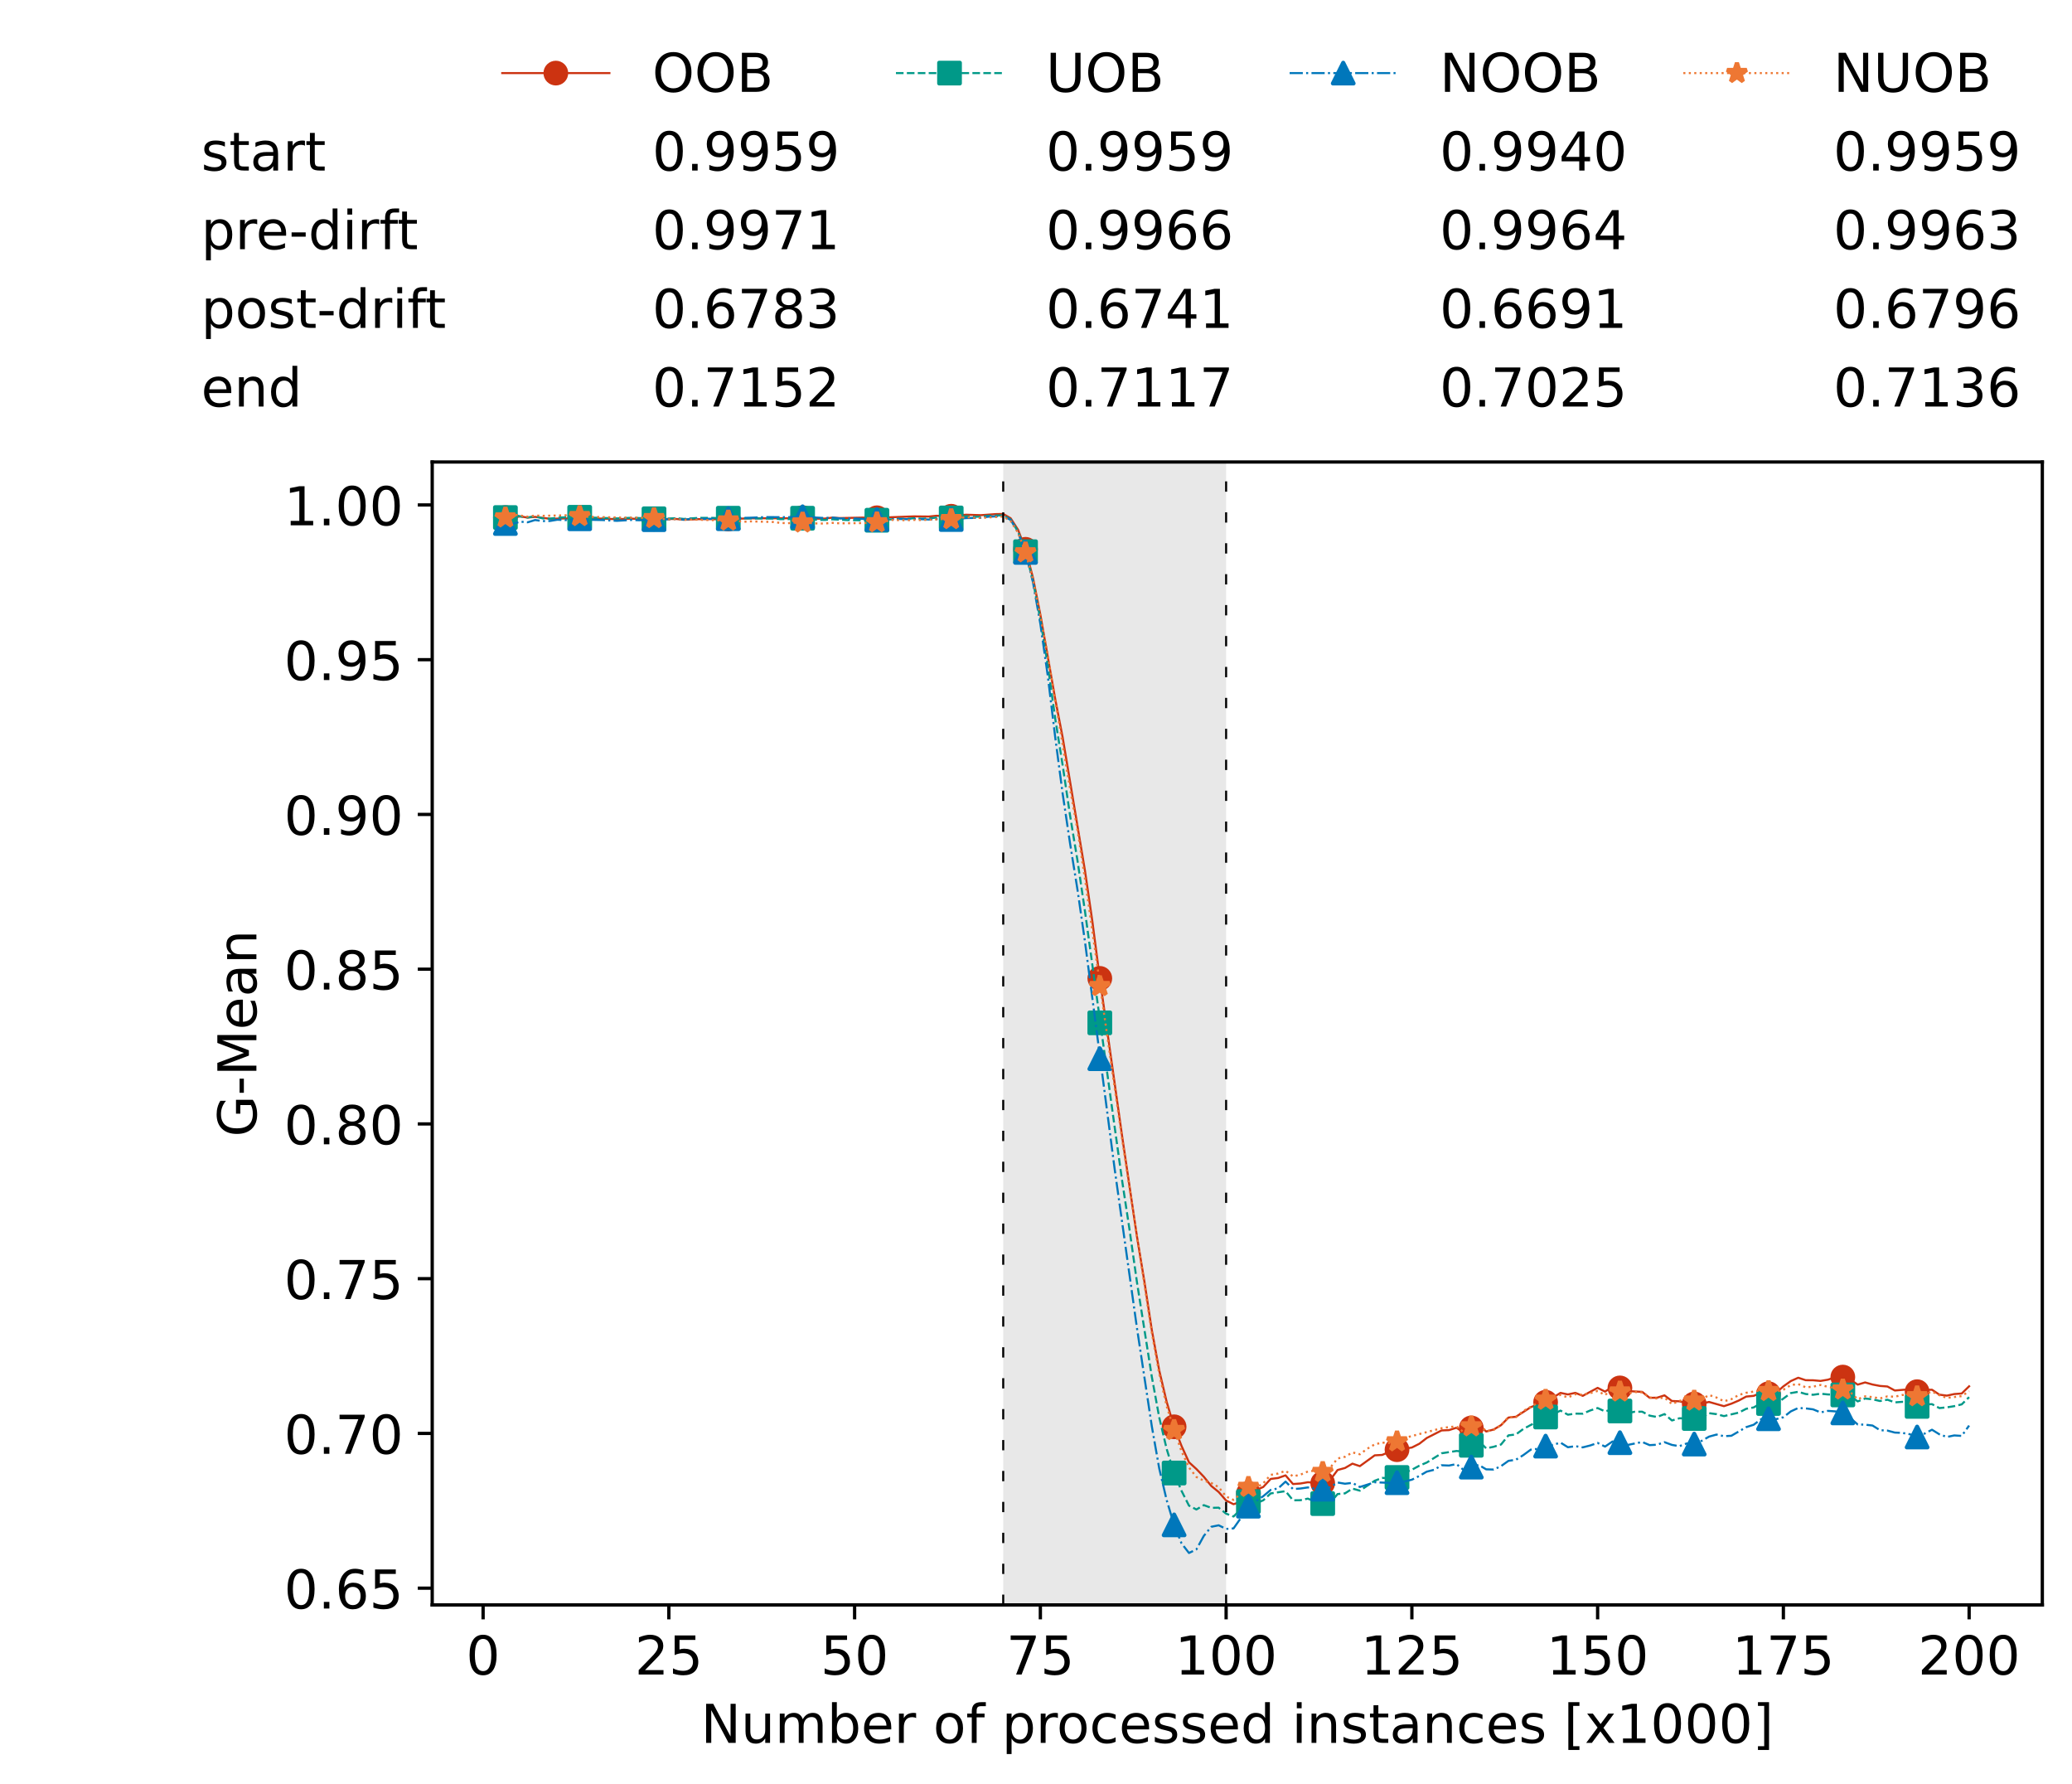 <?xml version="1.0" encoding="utf-8" standalone="no"?>
<!DOCTYPE svg PUBLIC "-//W3C//DTD SVG 1.1//EN"
  "http://www.w3.org/Graphics/SVG/1.1/DTD/svg11.dtd">
<!-- Created with matplotlib (https://matplotlib.org/) -->
<svg height="432.615pt" version="1.1" viewBox="0 0 502.65 432.615" width="502.65pt" xmlns="http://www.w3.org/2000/svg" xmlns:xlink="http://www.w3.org/1999/xlink">
 <defs>
  <style type="text/css">*{stroke-linecap:butt;stroke-linejoin:round;}</style>
 </defs>
 <g id="figure_1">
  <g id="patch_1">
   <path d="M 0 432.615 
L 502.65 432.615 
L 502.65 0 
L 0 0 
z
" style="fill:#ffffff;"/>
  </g>
  <g id="axes_1">
   <g id="patch_2">
    <path d="M 104.85 389.252 
L 495.45 389.252 
L 495.45 112.052 
L 104.85 112.052 
z
" style="fill:#ffffff;"/>
   </g>
   <g id="patch_3">
    <path clip-path="url(#p7086065fb1)" d="M 297.446 389.252 
L 297.446 112.052 
L 243.372 112.052 
L 243.372 389.252 
z
" style="fill:#d3d3d3;opacity:0.5;"/>
   </g>
   <g id="matplotlib.axis_1">
    <g id="xtick_1">
     <g id="line2d_1">
      <defs>
       <path d="M 0 0 
L 0 3.5 
" id="mf2992939df" style="stroke:#000000;stroke-width:0.8;"/>
      </defs>
      <g>
       <use style="stroke:#000000;stroke-width:0.8;" x="117.197" xlink:href="#mf2992939df" y="389.252"/>
      </g>
     </g>
     <g id="text_1">
      <!-- 0 -->
      <g transform="translate(113.061 406.13)scale(0.13 -0.13)">
       <defs>
        <path d="M 31.781 66.406 
Q 24.172 66.406 20.328 58.906 
Q 16.5 51.422 16.5 36.375 
Q 16.5 21.391 20.328 13.891 
Q 24.172 6.391 31.781 6.391 
Q 39.453 6.391 43.281 13.891 
Q 47.125 21.391 47.125 36.375 
Q 47.125 51.422 43.281 58.906 
Q 39.453 66.406 31.781 66.406 
z
M 31.781 74.219 
Q 44.047 74.219 50.516 64.516 
Q 56.984 54.828 56.984 36.375 
Q 56.984 17.969 50.516 8.266 
Q 44.047 -1.422 31.781 -1.422 
Q 19.531 -1.422 13.062 8.266 
Q 6.594 17.969 6.594 36.375 
Q 6.594 54.828 13.062 64.516 
Q 19.531 74.219 31.781 74.219 
z
" id="DejaVuSans-48"/>
       </defs>
       <use xlink:href="#DejaVuSans-48"/>
      </g>
     </g>
    </g>
    <g id="xtick_2">
     <g id="line2d_2">
      <g>
       <use style="stroke:#000000;stroke-width:0.8;" x="162.259" xlink:href="#mf2992939df" y="389.252"/>
      </g>
     </g>
     <g id="text_2">
      <!-- 25 -->
      <g transform="translate(153.988 406.13)scale(0.13 -0.13)">
       <defs>
        <path d="M 19.188 8.297 
L 53.609 8.297 
L 53.609 0 
L 7.328 0 
L 7.328 8.297 
Q 12.938 14.109 22.625 23.891 
Q 32.328 33.688 34.812 36.531 
Q 39.547 41.844 41.422 45.531 
Q 43.312 49.219 43.312 52.781 
Q 43.312 58.594 39.234 62.25 
Q 35.156 65.922 28.609 65.922 
Q 23.969 65.922 18.812 64.312 
Q 13.672 62.703 7.812 59.422 
L 7.812 69.391 
Q 13.766 71.781 18.938 73 
Q 24.125 74.219 28.422 74.219 
Q 39.75 74.219 46.484 68.547 
Q 53.219 62.891 53.219 53.422 
Q 53.219 48.922 51.531 44.891 
Q 49.859 40.875 45.406 35.406 
Q 44.188 33.984 37.641 27.219 
Q 31.109 20.453 19.188 8.297 
z
" id="DejaVuSans-50"/>
        <path d="M 10.797 72.906 
L 49.516 72.906 
L 49.516 64.594 
L 19.828 64.594 
L 19.828 46.734 
Q 21.969 47.469 24.109 47.828 
Q 26.266 48.188 28.422 48.188 
Q 40.625 48.188 47.75 41.5 
Q 54.891 34.812 54.891 23.391 
Q 54.891 11.625 47.562 5.094 
Q 40.234 -1.422 26.906 -1.422 
Q 22.312 -1.422 17.547 -0.641 
Q 12.797 0.141 7.719 1.703 
L 7.719 11.625 
Q 12.109 9.234 16.797 8.062 
Q 21.484 6.891 26.703 6.891 
Q 35.156 6.891 40.078 11.328 
Q 45.016 15.766 45.016 23.391 
Q 45.016 31 40.078 35.438 
Q 35.156 39.891 26.703 39.891 
Q 22.75 39.891 18.812 39.016 
Q 14.891 38.141 10.797 36.281 
z
" id="DejaVuSans-53"/>
       </defs>
       <use xlink:href="#DejaVuSans-50"/>
       <use x="63.623" xlink:href="#DejaVuSans-53"/>
      </g>
     </g>
    </g>
    <g id="xtick_3">
     <g id="line2d_3">
      <g>
       <use style="stroke:#000000;stroke-width:0.8;" x="207.322" xlink:href="#mf2992939df" y="389.252"/>
      </g>
     </g>
     <g id="text_3">
      <!-- 50 -->
      <g transform="translate(199.05 406.13)scale(0.13 -0.13)">
       <use xlink:href="#DejaVuSans-53"/>
       <use x="63.623" xlink:href="#DejaVuSans-48"/>
      </g>
     </g>
    </g>
    <g id="xtick_4">
     <g id="line2d_4">
      <g>
       <use style="stroke:#000000;stroke-width:0.8;" x="252.384" xlink:href="#mf2992939df" y="389.252"/>
      </g>
     </g>
     <g id="text_4">
      <!-- 75 -->
      <g transform="translate(244.113 406.13)scale(0.13 -0.13)">
       <defs>
        <path d="M 8.203 72.906 
L 55.078 72.906 
L 55.078 68.703 
L 28.609 0 
L 18.312 0 
L 43.219 64.594 
L 8.203 64.594 
z
" id="DejaVuSans-55"/>
       </defs>
       <use xlink:href="#DejaVuSans-55"/>
       <use x="63.623" xlink:href="#DejaVuSans-53"/>
      </g>
     </g>
    </g>
    <g id="xtick_5">
     <g id="line2d_5">
      <g>
       <use style="stroke:#000000;stroke-width:0.8;" x="297.446" xlink:href="#mf2992939df" y="389.252"/>
      </g>
     </g>
     <g id="text_5">
      <!-- 100 -->
      <g transform="translate(285.039 406.13)scale(0.13 -0.13)">
       <defs>
        <path d="M 12.406 8.297 
L 28.516 8.297 
L 28.516 63.922 
L 10.984 60.406 
L 10.984 69.391 
L 28.422 72.906 
L 38.281 72.906 
L 38.281 8.297 
L 54.391 8.297 
L 54.391 0 
L 12.406 0 
z
" id="DejaVuSans-49"/>
       </defs>
       <use xlink:href="#DejaVuSans-49"/>
       <use x="63.623" xlink:href="#DejaVuSans-48"/>
       <use x="127.246" xlink:href="#DejaVuSans-48"/>
      </g>
     </g>
    </g>
    <g id="xtick_6">
     <g id="line2d_6">
      <g>
       <use style="stroke:#000000;stroke-width:0.8;" x="342.509" xlink:href="#mf2992939df" y="389.252"/>
      </g>
     </g>
     <g id="text_6">
      <!-- 125 -->
      <g transform="translate(330.102 406.13)scale(0.13 -0.13)">
       <use xlink:href="#DejaVuSans-49"/>
       <use x="63.623" xlink:href="#DejaVuSans-50"/>
       <use x="127.246" xlink:href="#DejaVuSans-53"/>
      </g>
     </g>
    </g>
    <g id="xtick_7">
     <g id="line2d_7">
      <g>
       <use style="stroke:#000000;stroke-width:0.8;" x="387.571" xlink:href="#mf2992939df" y="389.252"/>
      </g>
     </g>
     <g id="text_7">
      <!-- 150 -->
      <g transform="translate(375.164 406.13)scale(0.13 -0.13)">
       <use xlink:href="#DejaVuSans-49"/>
       <use x="63.623" xlink:href="#DejaVuSans-53"/>
       <use x="127.246" xlink:href="#DejaVuSans-48"/>
      </g>
     </g>
    </g>
    <g id="xtick_8">
     <g id="line2d_8">
      <g>
       <use style="stroke:#000000;stroke-width:0.8;" x="432.633" xlink:href="#mf2992939df" y="389.252"/>
      </g>
     </g>
     <g id="text_8">
      <!-- 175 -->
      <g transform="translate(420.226 406.13)scale(0.13 -0.13)">
       <use xlink:href="#DejaVuSans-49"/>
       <use x="63.623" xlink:href="#DejaVuSans-55"/>
       <use x="127.246" xlink:href="#DejaVuSans-53"/>
      </g>
     </g>
    </g>
    <g id="xtick_9">
     <g id="line2d_9">
      <g>
       <use style="stroke:#000000;stroke-width:0.8;" x="477.695" xlink:href="#mf2992939df" y="389.252"/>
      </g>
     </g>
     <g id="text_9">
      <!-- 200 -->
      <g transform="translate(465.289 406.13)scale(0.13 -0.13)">
       <use xlink:href="#DejaVuSans-50"/>
       <use x="63.623" xlink:href="#DejaVuSans-48"/>
       <use x="127.246" xlink:href="#DejaVuSans-48"/>
      </g>
     </g>
    </g>
    <g id="text_10">
     <!-- Number of processed instances [x1000] -->
     <g transform="translate(170.025 422.711)scale(0.13 -0.13)">
      <defs>
       <path d="M 9.812 72.906 
L 23.094 72.906 
L 55.422 11.922 
L 55.422 72.906 
L 64.984 72.906 
L 64.984 0 
L 51.703 0 
L 19.391 60.984 
L 19.391 0 
L 9.812 0 
z
" id="DejaVuSans-78"/>
       <path d="M 8.5 21.578 
L 8.5 54.688 
L 17.484 54.688 
L 17.484 21.922 
Q 17.484 14.156 20.5 10.266 
Q 23.531 6.391 29.594 6.391 
Q 36.859 6.391 41.078 11.031 
Q 45.312 15.672 45.312 23.688 
L 45.312 54.688 
L 54.297 54.688 
L 54.297 0 
L 45.312 0 
L 45.312 8.406 
Q 42.047 3.422 37.719 1 
Q 33.406 -1.422 27.688 -1.422 
Q 18.266 -1.422 13.375 4.438 
Q 8.5 10.297 8.5 21.578 
z
M 31.109 56 
z
" id="DejaVuSans-117"/>
       <path d="M 52 44.188 
Q 55.375 50.25 60.062 53.125 
Q 64.75 56 71.094 56 
Q 79.641 56 84.281 50.016 
Q 88.922 44.047 88.922 33.016 
L 88.922 0 
L 79.891 0 
L 79.891 32.719 
Q 79.891 40.578 77.094 44.375 
Q 74.312 48.188 68.609 48.188 
Q 61.625 48.188 57.562 43.547 
Q 53.516 38.922 53.516 30.906 
L 53.516 0 
L 44.484 0 
L 44.484 32.719 
Q 44.484 40.625 41.703 44.406 
Q 38.922 48.188 33.109 48.188 
Q 26.219 48.188 22.156 43.531 
Q 18.109 38.875 18.109 30.906 
L 18.109 0 
L 9.078 0 
L 9.078 54.688 
L 18.109 54.688 
L 18.109 46.188 
Q 21.188 51.219 25.484 53.609 
Q 29.781 56 35.688 56 
Q 41.656 56 45.828 52.969 
Q 50 49.953 52 44.188 
z
" id="DejaVuSans-109"/>
       <path d="M 48.688 27.297 
Q 48.688 37.203 44.609 42.844 
Q 40.531 48.484 33.406 48.484 
Q 26.266 48.484 22.188 42.844 
Q 18.109 37.203 18.109 27.297 
Q 18.109 17.391 22.188 11.75 
Q 26.266 6.109 33.406 6.109 
Q 40.531 6.109 44.609 11.75 
Q 48.688 17.391 48.688 27.297 
z
M 18.109 46.391 
Q 20.953 51.266 25.266 53.625 
Q 29.594 56 35.594 56 
Q 45.562 56 51.781 48.094 
Q 58.016 40.188 58.016 27.297 
Q 58.016 14.406 51.781 6.484 
Q 45.562 -1.422 35.594 -1.422 
Q 29.594 -1.422 25.266 0.953 
Q 20.953 3.328 18.109 8.203 
L 18.109 0 
L 9.078 0 
L 9.078 75.984 
L 18.109 75.984 
z
" id="DejaVuSans-98"/>
       <path d="M 56.203 29.594 
L 56.203 25.203 
L 14.891 25.203 
Q 15.484 15.922 20.484 11.062 
Q 25.484 6.203 34.422 6.203 
Q 39.594 6.203 44.453 7.469 
Q 49.312 8.734 54.109 11.281 
L 54.109 2.781 
Q 49.266 0.734 44.188 -0.344 
Q 39.109 -1.422 33.891 -1.422 
Q 20.797 -1.422 13.156 6.188 
Q 5.516 13.812 5.516 26.812 
Q 5.516 40.234 12.766 48.109 
Q 20.016 56 32.328 56 
Q 43.359 56 49.781 48.891 
Q 56.203 41.797 56.203 29.594 
z
M 47.219 32.234 
Q 47.125 39.594 43.094 43.984 
Q 39.062 48.391 32.422 48.391 
Q 24.906 48.391 20.391 44.141 
Q 15.875 39.891 15.188 32.172 
z
" id="DejaVuSans-101"/>
       <path d="M 41.109 46.297 
Q 39.594 47.172 37.812 47.578 
Q 36.031 48 33.891 48 
Q 26.266 48 22.188 43.047 
Q 18.109 38.094 18.109 28.812 
L 18.109 0 
L 9.078 0 
L 9.078 54.688 
L 18.109 54.688 
L 18.109 46.188 
Q 20.953 51.172 25.484 53.578 
Q 30.031 56 36.531 56 
Q 37.453 56 38.578 55.875 
Q 39.703 55.766 41.062 55.516 
z
" id="DejaVuSans-114"/>
       <path id="DejaVuSans-32"/>
       <path d="M 30.609 48.391 
Q 23.391 48.391 19.188 42.75 
Q 14.984 37.109 14.984 27.297 
Q 14.984 17.484 19.156 11.844 
Q 23.344 6.203 30.609 6.203 
Q 37.797 6.203 41.984 11.859 
Q 46.188 17.531 46.188 27.297 
Q 46.188 37.016 41.984 42.703 
Q 37.797 48.391 30.609 48.391 
z
M 30.609 56 
Q 42.328 56 49.016 48.375 
Q 55.719 40.766 55.719 27.297 
Q 55.719 13.875 49.016 6.219 
Q 42.328 -1.422 30.609 -1.422 
Q 18.844 -1.422 12.172 6.219 
Q 5.516 13.875 5.516 27.297 
Q 5.516 40.766 12.172 48.375 
Q 18.844 56 30.609 56 
z
" id="DejaVuSans-111"/>
       <path d="M 37.109 75.984 
L 37.109 68.5 
L 28.516 68.5 
Q 23.688 68.5 21.797 66.547 
Q 19.922 64.594 19.922 59.516 
L 19.922 54.688 
L 34.719 54.688 
L 34.719 47.703 
L 19.922 47.703 
L 19.922 0 
L 10.891 0 
L 10.891 47.703 
L 2.297 47.703 
L 2.297 54.688 
L 10.891 54.688 
L 10.891 58.5 
Q 10.891 67.625 15.141 71.797 
Q 19.391 75.984 28.609 75.984 
z
" id="DejaVuSans-102"/>
       <path d="M 18.109 8.203 
L 18.109 -20.797 
L 9.078 -20.797 
L 9.078 54.688 
L 18.109 54.688 
L 18.109 46.391 
Q 20.953 51.266 25.266 53.625 
Q 29.594 56 35.594 56 
Q 45.562 56 51.781 48.094 
Q 58.016 40.188 58.016 27.297 
Q 58.016 14.406 51.781 6.484 
Q 45.562 -1.422 35.594 -1.422 
Q 29.594 -1.422 25.266 0.953 
Q 20.953 3.328 18.109 8.203 
z
M 48.688 27.297 
Q 48.688 37.203 44.609 42.844 
Q 40.531 48.484 33.406 48.484 
Q 26.266 48.484 22.188 42.844 
Q 18.109 37.203 18.109 27.297 
Q 18.109 17.391 22.188 11.75 
Q 26.266 6.109 33.406 6.109 
Q 40.531 6.109 44.609 11.75 
Q 48.688 17.391 48.688 27.297 
z
" id="DejaVuSans-112"/>
       <path d="M 48.781 52.594 
L 48.781 44.188 
Q 44.969 46.297 41.141 47.344 
Q 37.312 48.391 33.406 48.391 
Q 24.656 48.391 19.812 42.844 
Q 14.984 37.312 14.984 27.297 
Q 14.984 17.281 19.812 11.734 
Q 24.656 6.203 33.406 6.203 
Q 37.312 6.203 41.141 7.25 
Q 44.969 8.297 48.781 10.406 
L 48.781 2.094 
Q 45.016 0.344 40.984 -0.531 
Q 36.969 -1.422 32.422 -1.422 
Q 20.062 -1.422 12.781 6.344 
Q 5.516 14.109 5.516 27.297 
Q 5.516 40.672 12.859 48.328 
Q 20.219 56 33.016 56 
Q 37.156 56 41.109 55.141 
Q 45.062 54.297 48.781 52.594 
z
" id="DejaVuSans-99"/>
       <path d="M 44.281 53.078 
L 44.281 44.578 
Q 40.484 46.531 36.375 47.5 
Q 32.281 48.484 27.875 48.484 
Q 21.188 48.484 17.844 46.438 
Q 14.5 44.391 14.5 40.281 
Q 14.5 37.156 16.891 35.375 
Q 19.281 33.594 26.516 31.984 
L 29.594 31.297 
Q 39.156 29.25 43.188 25.516 
Q 47.219 21.781 47.219 15.094 
Q 47.219 7.469 41.188 3.016 
Q 35.156 -1.422 24.609 -1.422 
Q 20.219 -1.422 15.453 -0.562 
Q 10.688 0.297 5.422 2 
L 5.422 11.281 
Q 10.406 8.688 15.234 7.391 
Q 20.062 6.109 24.812 6.109 
Q 31.156 6.109 34.562 8.281 
Q 37.984 10.453 37.984 14.406 
Q 37.984 18.062 35.516 20.016 
Q 33.062 21.969 24.703 23.781 
L 21.578 24.516 
Q 13.234 26.266 9.516 29.906 
Q 5.812 33.547 5.812 39.891 
Q 5.812 47.609 11.281 51.797 
Q 16.75 56 26.812 56 
Q 31.781 56 36.172 55.266 
Q 40.578 54.547 44.281 53.078 
z
" id="DejaVuSans-115"/>
       <path d="M 45.406 46.391 
L 45.406 75.984 
L 54.391 75.984 
L 54.391 0 
L 45.406 0 
L 45.406 8.203 
Q 42.578 3.328 38.25 0.953 
Q 33.938 -1.422 27.875 -1.422 
Q 17.969 -1.422 11.734 6.484 
Q 5.516 14.406 5.516 27.297 
Q 5.516 40.188 11.734 48.094 
Q 17.969 56 27.875 56 
Q 33.938 56 38.25 53.625 
Q 42.578 51.266 45.406 46.391 
z
M 14.797 27.297 
Q 14.797 17.391 18.875 11.75 
Q 22.953 6.109 30.078 6.109 
Q 37.203 6.109 41.297 11.75 
Q 45.406 17.391 45.406 27.297 
Q 45.406 37.203 41.297 42.844 
Q 37.203 48.484 30.078 48.484 
Q 22.953 48.484 18.875 42.844 
Q 14.797 37.203 14.797 27.297 
z
" id="DejaVuSans-100"/>
       <path d="M 9.422 54.688 
L 18.406 54.688 
L 18.406 0 
L 9.422 0 
z
M 9.422 75.984 
L 18.406 75.984 
L 18.406 64.594 
L 9.422 64.594 
z
" id="DejaVuSans-105"/>
       <path d="M 54.891 33.016 
L 54.891 0 
L 45.906 0 
L 45.906 32.719 
Q 45.906 40.484 42.875 44.328 
Q 39.844 48.188 33.797 48.188 
Q 26.516 48.188 22.312 43.547 
Q 18.109 38.922 18.109 30.906 
L 18.109 0 
L 9.078 0 
L 9.078 54.688 
L 18.109 54.688 
L 18.109 46.188 
Q 21.344 51.125 25.703 53.562 
Q 30.078 56 35.797 56 
Q 45.219 56 50.047 50.172 
Q 54.891 44.344 54.891 33.016 
z
" id="DejaVuSans-110"/>
       <path d="M 18.312 70.219 
L 18.312 54.688 
L 36.812 54.688 
L 36.812 47.703 
L 18.312 47.703 
L 18.312 18.016 
Q 18.312 11.328 20.141 9.422 
Q 21.969 7.516 27.594 7.516 
L 36.812 7.516 
L 36.812 0 
L 27.594 0 
Q 17.188 0 13.234 3.875 
Q 9.281 7.766 9.281 18.016 
L 9.281 47.703 
L 2.688 47.703 
L 2.688 54.688 
L 9.281 54.688 
L 9.281 70.219 
z
" id="DejaVuSans-116"/>
       <path d="M 34.281 27.484 
Q 23.391 27.484 19.188 25 
Q 14.984 22.516 14.984 16.5 
Q 14.984 11.719 18.141 8.906 
Q 21.297 6.109 26.703 6.109 
Q 34.188 6.109 38.703 11.406 
Q 43.219 16.703 43.219 25.484 
L 43.219 27.484 
z
M 52.203 31.203 
L 52.203 0 
L 43.219 0 
L 43.219 8.297 
Q 40.141 3.328 35.547 0.953 
Q 30.953 -1.422 24.312 -1.422 
Q 15.922 -1.422 10.953 3.297 
Q 6 8.016 6 15.922 
Q 6 25.141 12.172 29.828 
Q 18.359 34.516 30.609 34.516 
L 43.219 34.516 
L 43.219 35.406 
Q 43.219 41.609 39.141 45 
Q 35.062 48.391 27.688 48.391 
Q 23 48.391 18.547 47.266 
Q 14.109 46.141 10.016 43.891 
L 10.016 52.203 
Q 14.938 54.109 19.578 55.047 
Q 24.219 56 28.609 56 
Q 40.484 56 46.344 49.844 
Q 52.203 43.703 52.203 31.203 
z
" id="DejaVuSans-97"/>
       <path d="M 8.594 75.984 
L 29.297 75.984 
L 29.297 69 
L 17.578 69 
L 17.578 -6.203 
L 29.297 -6.203 
L 29.297 -13.188 
L 8.594 -13.188 
z
" id="DejaVuSans-91"/>
       <path d="M 54.891 54.688 
L 35.109 28.078 
L 55.906 0 
L 45.312 0 
L 29.391 21.484 
L 13.484 0 
L 2.875 0 
L 24.125 28.609 
L 4.688 54.688 
L 15.281 54.688 
L 29.781 35.203 
L 44.281 54.688 
z
" id="DejaVuSans-120"/>
       <path d="M 30.422 75.984 
L 30.422 -13.188 
L 9.719 -13.188 
L 9.719 -6.203 
L 21.391 -6.203 
L 21.391 69 
L 9.719 69 
L 9.719 75.984 
z
" id="DejaVuSans-93"/>
      </defs>
      <use xlink:href="#DejaVuSans-78"/>
      <use x="74.805" xlink:href="#DejaVuSans-117"/>
      <use x="138.184" xlink:href="#DejaVuSans-109"/>
      <use x="235.596" xlink:href="#DejaVuSans-98"/>
      <use x="299.072" xlink:href="#DejaVuSans-101"/>
      <use x="360.596" xlink:href="#DejaVuSans-114"/>
      <use x="401.709" xlink:href="#DejaVuSans-32"/>
      <use x="433.496" xlink:href="#DejaVuSans-111"/>
      <use x="494.678" xlink:href="#DejaVuSans-102"/>
      <use x="529.883" xlink:href="#DejaVuSans-32"/>
      <use x="561.67" xlink:href="#DejaVuSans-112"/>
      <use x="625.146" xlink:href="#DejaVuSans-114"/>
      <use x="664.01" xlink:href="#DejaVuSans-111"/>
      <use x="725.191" xlink:href="#DejaVuSans-99"/>
      <use x="780.172" xlink:href="#DejaVuSans-101"/>
      <use x="841.695" xlink:href="#DejaVuSans-115"/>
      <use x="893.795" xlink:href="#DejaVuSans-115"/>
      <use x="945.895" xlink:href="#DejaVuSans-101"/>
      <use x="1007.418" xlink:href="#DejaVuSans-100"/>
      <use x="1070.895" xlink:href="#DejaVuSans-32"/>
      <use x="1102.682" xlink:href="#DejaVuSans-105"/>
      <use x="1130.465" xlink:href="#DejaVuSans-110"/>
      <use x="1193.844" xlink:href="#DejaVuSans-115"/>
      <use x="1245.943" xlink:href="#DejaVuSans-116"/>
      <use x="1285.152" xlink:href="#DejaVuSans-97"/>
      <use x="1346.432" xlink:href="#DejaVuSans-110"/>
      <use x="1409.811" xlink:href="#DejaVuSans-99"/>
      <use x="1464.791" xlink:href="#DejaVuSans-101"/>
      <use x="1526.314" xlink:href="#DejaVuSans-115"/>
      <use x="1578.414" xlink:href="#DejaVuSans-32"/>
      <use x="1610.201" xlink:href="#DejaVuSans-91"/>
      <use x="1649.215" xlink:href="#DejaVuSans-120"/>
      <use x="1708.395" xlink:href="#DejaVuSans-49"/>
      <use x="1772.018" xlink:href="#DejaVuSans-48"/>
      <use x="1835.641" xlink:href="#DejaVuSans-48"/>
      <use x="1899.264" xlink:href="#DejaVuSans-48"/>
      <use x="1962.887" xlink:href="#DejaVuSans-93"/>
     </g>
    </g>
   </g>
   <g id="matplotlib.axis_2">
    <g id="ytick_1">
     <g id="line2d_10">
      <defs>
       <path d="M 0 0 
L -3.5 0 
" id="m5f32e8a4b9" style="stroke:#000000;stroke-width:0.8;"/>
      </defs>
      <g>
       <use style="stroke:#000000;stroke-width:0.8;" x="104.85" xlink:href="#m5f32e8a4b9" y="385.186"/>
      </g>
     </g>
     <g id="text_11">
      <!-- 0.65 -->
      <g transform="translate(68.905 390.125)scale(0.13 -0.13)">
       <defs>
        <path d="M 10.688 12.406 
L 21 12.406 
L 21 0 
L 10.688 0 
z
" id="DejaVuSans-46"/>
        <path d="M 33.016 40.375 
Q 26.375 40.375 22.484 35.828 
Q 18.609 31.297 18.609 23.391 
Q 18.609 15.531 22.484 10.953 
Q 26.375 6.391 33.016 6.391 
Q 39.656 6.391 43.531 10.953 
Q 47.406 15.531 47.406 23.391 
Q 47.406 31.297 43.531 35.828 
Q 39.656 40.375 33.016 40.375 
z
M 52.594 71.297 
L 52.594 62.312 
Q 48.875 64.062 45.094 64.984 
Q 41.312 65.922 37.594 65.922 
Q 27.828 65.922 22.672 59.328 
Q 17.531 52.734 16.797 39.406 
Q 19.672 43.656 24.016 45.922 
Q 28.375 48.188 33.594 48.188 
Q 44.578 48.188 50.953 41.516 
Q 57.328 34.859 57.328 23.391 
Q 57.328 12.156 50.688 5.359 
Q 44.047 -1.422 33.016 -1.422 
Q 20.359 -1.422 13.672 8.266 
Q 6.984 17.969 6.984 36.375 
Q 6.984 53.656 15.188 63.938 
Q 23.391 74.219 37.203 74.219 
Q 40.922 74.219 44.703 73.484 
Q 48.484 72.75 52.594 71.297 
z
" id="DejaVuSans-54"/>
       </defs>
       <use xlink:href="#DejaVuSans-48"/>
       <use x="63.623" xlink:href="#DejaVuSans-46"/>
       <use x="95.41" xlink:href="#DejaVuSans-54"/>
       <use x="159.033" xlink:href="#DejaVuSans-53"/>
      </g>
     </g>
    </g>
    <g id="ytick_2">
     <g id="line2d_11">
      <g>
       <use style="stroke:#000000;stroke-width:0.8;" x="104.85" xlink:href="#m5f32e8a4b9" y="347.654"/>
      </g>
     </g>
     <g id="text_12">
      <!-- 0.70 -->
      <g transform="translate(68.905 352.593)scale(0.13 -0.13)">
       <use xlink:href="#DejaVuSans-48"/>
       <use x="63.623" xlink:href="#DejaVuSans-46"/>
       <use x="95.41" xlink:href="#DejaVuSans-55"/>
       <use x="159.033" xlink:href="#DejaVuSans-48"/>
      </g>
     </g>
    </g>
    <g id="ytick_3">
     <g id="line2d_12">
      <g>
       <use style="stroke:#000000;stroke-width:0.8;" x="104.85" xlink:href="#m5f32e8a4b9" y="310.123"/>
      </g>
     </g>
     <g id="text_13">
      <!-- 0.75 -->
      <g transform="translate(68.905 315.062)scale(0.13 -0.13)">
       <use xlink:href="#DejaVuSans-48"/>
       <use x="63.623" xlink:href="#DejaVuSans-46"/>
       <use x="95.41" xlink:href="#DejaVuSans-55"/>
       <use x="159.033" xlink:href="#DejaVuSans-53"/>
      </g>
     </g>
    </g>
    <g id="ytick_4">
     <g id="line2d_13">
      <g>
       <use style="stroke:#000000;stroke-width:0.8;" x="104.85" xlink:href="#m5f32e8a4b9" y="272.592"/>
      </g>
     </g>
     <g id="text_14">
      <!-- 0.80 -->
      <g transform="translate(68.905 277.531)scale(0.13 -0.13)">
       <defs>
        <path d="M 31.781 34.625 
Q 24.75 34.625 20.719 30.859 
Q 16.703 27.094 16.703 20.516 
Q 16.703 13.922 20.719 10.156 
Q 24.75 6.391 31.781 6.391 
Q 38.812 6.391 42.859 10.172 
Q 46.922 13.969 46.922 20.516 
Q 46.922 27.094 42.891 30.859 
Q 38.875 34.625 31.781 34.625 
z
M 21.922 38.812 
Q 15.578 40.375 12.031 44.719 
Q 8.5 49.078 8.5 55.328 
Q 8.5 64.062 14.719 69.141 
Q 20.953 74.219 31.781 74.219 
Q 42.672 74.219 48.875 69.141 
Q 55.078 64.062 55.078 55.328 
Q 55.078 49.078 51.531 44.719 
Q 48 40.375 41.703 38.812 
Q 48.828 37.156 52.797 32.312 
Q 56.781 27.484 56.781 20.516 
Q 56.781 9.906 50.312 4.234 
Q 43.844 -1.422 31.781 -1.422 
Q 19.734 -1.422 13.25 4.234 
Q 6.781 9.906 6.781 20.516 
Q 6.781 27.484 10.781 32.312 
Q 14.797 37.156 21.922 38.812 
z
M 18.312 54.391 
Q 18.312 48.734 21.844 45.562 
Q 25.391 42.391 31.781 42.391 
Q 38.141 42.391 41.719 45.562 
Q 45.312 48.734 45.312 54.391 
Q 45.312 60.062 41.719 63.234 
Q 38.141 66.406 31.781 66.406 
Q 25.391 66.406 21.844 63.234 
Q 18.312 60.062 18.312 54.391 
z
" id="DejaVuSans-56"/>
       </defs>
       <use xlink:href="#DejaVuSans-48"/>
       <use x="63.623" xlink:href="#DejaVuSans-46"/>
       <use x="95.41" xlink:href="#DejaVuSans-56"/>
       <use x="159.033" xlink:href="#DejaVuSans-48"/>
      </g>
     </g>
    </g>
    <g id="ytick_5">
     <g id="line2d_14">
      <g>
       <use style="stroke:#000000;stroke-width:0.8;" x="104.85" xlink:href="#m5f32e8a4b9" y="235.06"/>
      </g>
     </g>
     <g id="text_15">
      <!-- 0.85 -->
      <g transform="translate(68.905 239.999)scale(0.13 -0.13)">
       <use xlink:href="#DejaVuSans-48"/>
       <use x="63.623" xlink:href="#DejaVuSans-46"/>
       <use x="95.41" xlink:href="#DejaVuSans-56"/>
       <use x="159.033" xlink:href="#DejaVuSans-53"/>
      </g>
     </g>
    </g>
    <g id="ytick_6">
     <g id="line2d_15">
      <g>
       <use style="stroke:#000000;stroke-width:0.8;" x="104.85" xlink:href="#m5f32e8a4b9" y="197.529"/>
      </g>
     </g>
     <g id="text_16">
      <!-- 0.90 -->
      <g transform="translate(68.905 202.468)scale(0.13 -0.13)">
       <defs>
        <path d="M 10.984 1.516 
L 10.984 10.5 
Q 14.703 8.734 18.5 7.812 
Q 22.312 6.891 25.984 6.891 
Q 35.75 6.891 40.891 13.453 
Q 46.047 20.016 46.781 33.406 
Q 43.953 29.203 39.594 26.953 
Q 35.25 24.703 29.984 24.703 
Q 19.047 24.703 12.672 31.312 
Q 6.297 37.938 6.297 49.422 
Q 6.297 60.641 12.938 67.422 
Q 19.578 74.219 30.609 74.219 
Q 43.266 74.219 49.922 64.516 
Q 56.594 54.828 56.594 36.375 
Q 56.594 19.141 48.406 8.859 
Q 40.234 -1.422 26.422 -1.422 
Q 22.703 -1.422 18.891 -0.688 
Q 15.094 0.047 10.984 1.516 
z
M 30.609 32.422 
Q 37.25 32.422 41.125 36.953 
Q 45.016 41.5 45.016 49.422 
Q 45.016 57.281 41.125 61.844 
Q 37.25 66.406 30.609 66.406 
Q 23.969 66.406 20.094 61.844 
Q 16.219 57.281 16.219 49.422 
Q 16.219 41.5 20.094 36.953 
Q 23.969 32.422 30.609 32.422 
z
" id="DejaVuSans-57"/>
       </defs>
       <use xlink:href="#DejaVuSans-48"/>
       <use x="63.623" xlink:href="#DejaVuSans-46"/>
       <use x="95.41" xlink:href="#DejaVuSans-57"/>
       <use x="159.033" xlink:href="#DejaVuSans-48"/>
      </g>
     </g>
    </g>
    <g id="ytick_7">
     <g id="line2d_16">
      <g>
       <use style="stroke:#000000;stroke-width:0.8;" x="104.85" xlink:href="#m5f32e8a4b9" y="159.997"/>
      </g>
     </g>
     <g id="text_17">
      <!-- 0.95 -->
      <g transform="translate(68.905 164.936)scale(0.13 -0.13)">
       <use xlink:href="#DejaVuSans-48"/>
       <use x="63.623" xlink:href="#DejaVuSans-46"/>
       <use x="95.41" xlink:href="#DejaVuSans-57"/>
       <use x="159.033" xlink:href="#DejaVuSans-53"/>
      </g>
     </g>
    </g>
    <g id="ytick_8">
     <g id="line2d_17">
      <g>
       <use style="stroke:#000000;stroke-width:0.8;" x="104.85" xlink:href="#m5f32e8a4b9" y="122.466"/>
      </g>
     </g>
     <g id="text_18">
      <!-- 1.00 -->
      <g transform="translate(68.905 127.405)scale(0.13 -0.13)">
       <use xlink:href="#DejaVuSans-49"/>
       <use x="63.623" xlink:href="#DejaVuSans-46"/>
       <use x="95.41" xlink:href="#DejaVuSans-48"/>
       <use x="159.033" xlink:href="#DejaVuSans-48"/>
      </g>
     </g>
    </g>
    <g id="text_19">
     <!-- G-Mean -->
     <g transform="translate(62.201 275.744)rotate(-90)scale(0.13 -0.13)">
      <defs>
       <path d="M 59.516 10.406 
L 59.516 29.984 
L 43.406 29.984 
L 43.406 38.094 
L 69.281 38.094 
L 69.281 6.781 
Q 63.578 2.734 56.688 0.656 
Q 49.812 -1.422 42 -1.422 
Q 24.906 -1.422 15.25 8.562 
Q 5.609 18.562 5.609 36.375 
Q 5.609 54.25 15.25 64.234 
Q 24.906 74.219 42 74.219 
Q 49.125 74.219 55.547 72.453 
Q 61.969 70.703 67.391 67.281 
L 67.391 56.781 
Q 61.922 61.422 55.766 63.766 
Q 49.609 66.109 42.828 66.109 
Q 29.438 66.109 22.719 58.641 
Q 16.016 51.172 16.016 36.375 
Q 16.016 21.625 22.719 14.156 
Q 29.438 6.688 42.828 6.688 
Q 48.047 6.688 52.141 7.594 
Q 56.25 8.5 59.516 10.406 
z
" id="DejaVuSans-71"/>
       <path d="M 4.891 31.391 
L 31.203 31.391 
L 31.203 23.391 
L 4.891 23.391 
z
" id="DejaVuSans-45"/>
       <path d="M 9.812 72.906 
L 24.516 72.906 
L 43.109 23.297 
L 61.812 72.906 
L 76.516 72.906 
L 76.516 0 
L 66.891 0 
L 66.891 64.016 
L 48.094 14.016 
L 38.188 14.016 
L 19.391 64.016 
L 19.391 0 
L 9.812 0 
z
" id="DejaVuSans-77"/>
      </defs>
      <use xlink:href="#DejaVuSans-71"/>
      <use x="77.49" xlink:href="#DejaVuSans-45"/>
      <use x="113.574" xlink:href="#DejaVuSans-77"/>
      <use x="199.854" xlink:href="#DejaVuSans-101"/>
      <use x="261.377" xlink:href="#DejaVuSans-97"/>
      <use x="322.656" xlink:href="#DejaVuSans-110"/>
     </g>
    </g>
   </g>
   <g id="line2d_18"/>
   <g id="line2d_19"/>
   <g id="line2d_20"/>
   <g id="line2d_21"/>
   <g id="line2d_22"/>
   <g id="line2d_23">
    <path clip-path="url(#p7086065fb1)" d="M 122.605 125.529 
L 124.407 125.524 
L 126.21 125.258 
L 128.012 125.53 
L 129.815 125.362 
L 133.419 125.815 
L 142.432 125.648 
L 149.642 125.925 
L 153.247 125.796 
L 156.852 125.913 
L 164.062 125.866 
L 165.864 126.058 
L 169.469 125.91 
L 173.074 125.915 
L 174.877 125.956 
L 182.087 125.702 
L 191.099 125.698 
L 192.902 125.547 
L 196.507 125.585 
L 198.309 125.807 
L 200.112 125.77 
L 201.914 125.542 
L 203.717 125.653 
L 209.124 125.539 
L 212.729 125.577 
L 221.742 125.243 
L 225.347 125.282 
L 227.149 125.092 
L 230.754 125.207 
L 234.359 124.836 
L 237.964 124.949 
L 241.569 124.689 
L 243.372 124.652 
L 245.174 125.691 
L 246.976 128.499 
L 248.779 133.227 
L 250.581 140.087 
L 252.384 149.082 
L 255.989 169.54 
L 257.791 178.84 
L 263.199 211.137 
L 265.001 223.49 
L 266.804 237.29 
L 272.211 275.502 
L 275.816 299.869 
L 277.619 310.801 
L 279.421 322.57 
L 281.224 332.399 
L 283.026 340.007 
L 284.829 346.047 
L 286.631 350.695 
L 288.434 354.643 
L 290.236 356.288 
L 292.039 358.167 
L 293.841 360.395 
L 295.644 361.864 
L 297.446 363.925 
L 299.249 364.826 
L 301.051 364.212 
L 302.854 362.209 
L 306.459 360.637 
L 308.261 358.688 
L 310.064 358.463 
L 311.866 357.827 
L 313.669 359.927 
L 315.471 359.801 
L 317.274 359.494 
L 320.879 359.725 
L 322.681 358.954 
L 324.484 356.527 
L 326.286 356.038 
L 328.089 354.985 
L 329.891 355.59 
L 333.496 352.969 
L 335.299 352.87 
L 337.101 352.11 
L 338.904 351.603 
L 342.509 351.072 
L 344.311 350.165 
L 346.114 348.764 
L 349.719 346.929 
L 351.521 346.852 
L 353.324 346.273 
L 355.126 347.456 
L 356.928 346.325 
L 358.731 345.597 
L 360.533 347.185 
L 362.336 346.715 
L 364.138 345.652 
L 365.941 343.803 
L 367.743 343.614 
L 371.348 341.286 
L 373.151 340.612 
L 374.953 340.092 
L 378.558 337.823 
L 380.361 338.196 
L 382.163 337.814 
L 383.966 338.539 
L 387.571 336.6 
L 389.373 337.516 
L 391.176 336.336 
L 392.978 336.617 
L 394.781 337.379 
L 398.386 337.576 
L 400.188 339.015 
L 401.991 338.991 
L 403.793 338.424 
L 405.596 339.79 
L 407.398 339.865 
L 409.201 340.29 
L 411.003 340.508 
L 412.806 340.397 
L 414.608 340.021 
L 418.213 341.044 
L 420.016 340.445 
L 421.818 339.675 
L 423.621 338.714 
L 425.423 338.543 
L 427.226 337.811 
L 429.028 338.026 
L 430.831 337.82 
L 432.633 336.242 
L 434.436 334.954 
L 436.238 334.147 
L 438.041 334.747 
L 439.843 334.762 
L 441.646 334.923 
L 443.448 334.621 
L 445.251 334.006 
L 447.053 333.988 
L 448.856 334.58 
L 450.658 335.819 
L 452.461 335.287 
L 454.263 335.794 
L 456.066 336.138 
L 457.868 336.271 
L 459.671 337.247 
L 463.276 336.942 
L 465.078 337.53 
L 466.881 337.112 
L 468.683 337.056 
L 470.485 338.252 
L 472.288 338.489 
L 474.09 338.104 
L 475.893 337.972 
L 477.695 336.222 
L 477.695 336.222 
" style="fill:none;stroke:#cc3311;stroke-linecap:square;stroke-width:0.5;"/>
    <defs>
     <path d="M 0 2.5 
C 0.663 2.5 1.299 2.237 1.768 1.768 
C 2.237 1.299 2.5 0.663 2.5 0 
C 2.5 -0.663 2.237 -1.299 1.768 -1.768 
C 1.299 -2.237 0.663 -2.5 0 -2.5 
C -0.663 -2.5 -1.299 -2.237 -1.768 -1.768 
C -2.237 -1.299 -2.5 -0.663 -2.5 0 
C -2.5 0.663 -2.237 1.299 -1.768 1.768 
C -1.299 2.237 -0.663 2.5 0 2.5 
z
" id="m339514c3df" style="stroke:#cc3311;"/>
    </defs>
    <g clip-path="url(#p7086065fb1)">
     <use style="fill:#cc3311;stroke:#cc3311;" x="122.605" xlink:href="#m339514c3df" y="125.529"/>
     <use style="fill:#cc3311;stroke:#cc3311;" x="140.629" xlink:href="#m339514c3df" y="125.599"/>
     <use style="fill:#cc3311;stroke:#cc3311;" x="158.654" xlink:href="#m339514c3df" y="125.91"/>
     <use style="fill:#cc3311;stroke:#cc3311;" x="176.679" xlink:href="#m339514c3df" y="125.882"/>
     <use style="fill:#cc3311;stroke:#cc3311;" x="194.704" xlink:href="#m339514c3df" y="125.547"/>
     <use style="fill:#cc3311;stroke:#cc3311;" x="212.729" xlink:href="#m339514c3df" y="125.577"/>
     <use style="fill:#cc3311;stroke:#cc3311;" x="230.754" xlink:href="#m339514c3df" y="125.207"/>
     <use style="fill:#cc3311;stroke:#cc3311;" x="248.779" xlink:href="#m339514c3df" y="133.227"/>
     <use style="fill:#cc3311;stroke:#cc3311;" x="266.804" xlink:href="#m339514c3df" y="237.29"/>
     <use style="fill:#cc3311;stroke:#cc3311;" x="284.829" xlink:href="#m339514c3df" y="346.047"/>
     <use style="fill:#cc3311;stroke:#cc3311;" x="302.854" xlink:href="#m339514c3df" y="362.209"/>
     <use style="fill:#cc3311;stroke:#cc3311;" x="320.879" xlink:href="#m339514c3df" y="359.725"/>
     <use style="fill:#cc3311;stroke:#cc3311;" x="338.904" xlink:href="#m339514c3df" y="351.603"/>
     <use style="fill:#cc3311;stroke:#cc3311;" x="356.928" xlink:href="#m339514c3df" y="346.325"/>
     <use style="fill:#cc3311;stroke:#cc3311;" x="374.953" xlink:href="#m339514c3df" y="340.092"/>
     <use style="fill:#cc3311;stroke:#cc3311;" x="392.978" xlink:href="#m339514c3df" y="336.617"/>
     <use style="fill:#cc3311;stroke:#cc3311;" x="411.003" xlink:href="#m339514c3df" y="340.508"/>
     <use style="fill:#cc3311;stroke:#cc3311;" x="429.028" xlink:href="#m339514c3df" y="338.026"/>
     <use style="fill:#cc3311;stroke:#cc3311;" x="447.053" xlink:href="#m339514c3df" y="333.988"/>
     <use style="fill:#cc3311;stroke:#cc3311;" x="465.078" xlink:href="#m339514c3df" y="337.53"/>
    </g>
   </g>
   <g id="line2d_24"/>
   <g id="line2d_25"/>
   <g id="line2d_26"/>
   <g id="line2d_27"/>
   <g id="line2d_28">
    <path clip-path="url(#p7086065fb1)" d="M 122.605 125.529 
L 124.407 124.749 
L 126.21 125.242 
L 128.012 125.518 
L 129.815 125.197 
L 131.617 125.73 
L 133.419 125.799 
L 135.222 125.56 
L 138.827 125.387 
L 149.642 125.732 
L 153.247 125.581 
L 156.852 125.717 
L 160.457 125.864 
L 164.062 125.67 
L 165.864 125.862 
L 169.469 125.603 
L 173.074 125.607 
L 174.877 125.726 
L 178.482 125.728 
L 187.494 125.761 
L 189.297 125.91 
L 191.099 125.916 
L 192.902 125.727 
L 194.704 125.689 
L 196.507 125.839 
L 198.309 126.102 
L 200.112 126.102 
L 201.914 125.95 
L 205.519 126.136 
L 210.927 126.208 
L 214.532 126.064 
L 218.137 125.841 
L 219.939 125.845 
L 221.742 125.692 
L 223.544 125.8 
L 225.347 125.73 
L 227.149 125.54 
L 230.754 125.618 
L 234.359 125.209 
L 236.162 125.323 
L 237.964 125.323 
L 239.767 125.102 
L 243.372 124.988 
L 245.174 125.988 
L 246.976 128.95 
L 248.779 133.805 
L 250.581 140.856 
L 252.384 150.294 
L 254.186 161.335 
L 255.989 174.309 
L 257.791 185.604 
L 259.594 197.832 
L 261.396 208.759 
L 263.199 220.968 
L 270.409 273.362 
L 272.211 286.308 
L 274.014 298.232 
L 275.816 310.968 
L 279.421 333.924 
L 281.224 343.79 
L 283.026 351.435 
L 284.829 357.26 
L 286.631 361.588 
L 288.434 365.164 
L 290.236 366.103 
L 292.039 365.048 
L 293.841 365.708 
L 295.644 365.661 
L 297.446 367.115 
L 299.249 367.809 
L 302.854 364.18 
L 304.656 364.63 
L 306.459 363.872 
L 308.261 362.203 
L 311.866 361.653 
L 313.669 363.876 
L 315.471 363.849 
L 317.274 363.466 
L 319.076 364.201 
L 320.879 364.671 
L 322.681 364.547 
L 324.484 362.359 
L 326.286 362.189 
L 328.089 361.038 
L 329.891 361.535 
L 333.496 359.13 
L 335.299 358.446 
L 337.101 358.498 
L 338.904 358.341 
L 340.706 357.174 
L 342.509 356.464 
L 344.311 355.485 
L 346.114 354.718 
L 349.719 352.471 
L 353.324 351.913 
L 355.126 352.058 
L 356.928 350.534 
L 358.731 349.506 
L 360.533 351.264 
L 362.336 350.898 
L 364.138 350.338 
L 365.941 348.123 
L 367.743 347.904 
L 369.546 346.572 
L 374.953 343.672 
L 376.756 343.022 
L 378.558 342.118 
L 380.361 343.109 
L 382.163 342.852 
L 383.966 342.873 
L 385.768 342.091 
L 387.571 341.5 
L 389.373 342.319 
L 391.176 341.816 
L 392.978 342.213 
L 394.781 342.729 
L 396.583 342.396 
L 398.386 342.388 
L 400.188 343.338 
L 401.991 343.669 
L 403.793 342.961 
L 405.596 344.511 
L 407.398 343.982 
L 411.003 344.024 
L 412.806 343.79 
L 414.608 342.743 
L 416.411 342.979 
L 418.213 343.452 
L 421.818 342.608 
L 423.621 341.68 
L 425.423 341.351 
L 427.226 340.315 
L 430.831 340.526 
L 434.436 337.875 
L 436.238 337.556 
L 438.041 338.093 
L 439.843 338.281 
L 441.646 338.025 
L 443.448 338.202 
L 447.053 338.321 
L 448.856 338.506 
L 450.658 339.889 
L 452.461 339.191 
L 454.263 339.374 
L 456.066 339.793 
L 457.868 339.479 
L 459.671 340.128 
L 461.473 339.992 
L 463.276 340.066 
L 465.078 341.096 
L 466.881 340.621 
L 468.683 340.554 
L 470.485 341.507 
L 472.288 341.333 
L 474.09 341.039 
L 475.893 340.609 
L 477.695 338.85 
L 477.695 338.85 
" style="fill:none;stroke:#009988;stroke-dasharray:1.85,0.8;stroke-dashoffset:0;stroke-width:0.5;"/>
    <defs>
     <path d="M -2.5 2.5 
L 2.5 2.5 
L 2.5 -2.5 
L -2.5 -2.5 
z
" id="med2c7a27ee" style="stroke:#009988;stroke-linejoin:miter;"/>
    </defs>
    <g clip-path="url(#p7086065fb1)">
     <use style="fill:#009988;stroke:#009988;stroke-linejoin:miter;" x="122.605" xlink:href="#med2c7a27ee" y="125.529"/>
     <use style="fill:#009988;stroke:#009988;stroke-linejoin:miter;" x="140.629" xlink:href="#med2c7a27ee" y="125.454"/>
     <use style="fill:#009988;stroke:#009988;stroke-linejoin:miter;" x="158.654" xlink:href="#med2c7a27ee" y="125.826"/>
     <use style="fill:#009988;stroke:#009988;stroke-linejoin:miter;" x="176.679" xlink:href="#med2c7a27ee" y="125.689"/>
     <use style="fill:#009988;stroke:#009988;stroke-linejoin:miter;" x="194.704" xlink:href="#med2c7a27ee" y="125.689"/>
     <use style="fill:#009988;stroke:#009988;stroke-linejoin:miter;" x="212.729" xlink:href="#med2c7a27ee" y="126.174"/>
     <use style="fill:#009988;stroke:#009988;stroke-linejoin:miter;" x="230.754" xlink:href="#med2c7a27ee" y="125.618"/>
     <use style="fill:#009988;stroke:#009988;stroke-linejoin:miter;" x="248.779" xlink:href="#med2c7a27ee" y="133.805"/>
     <use style="fill:#009988;stroke:#009988;stroke-linejoin:miter;" x="266.804" xlink:href="#med2c7a27ee" y="248.074"/>
     <use style="fill:#009988;stroke:#009988;stroke-linejoin:miter;" x="284.829" xlink:href="#med2c7a27ee" y="357.26"/>
     <use style="fill:#009988;stroke:#009988;stroke-linejoin:miter;" x="302.854" xlink:href="#med2c7a27ee" y="364.18"/>
     <use style="fill:#009988;stroke:#009988;stroke-linejoin:miter;" x="320.879" xlink:href="#med2c7a27ee" y="364.671"/>
     <use style="fill:#009988;stroke:#009988;stroke-linejoin:miter;" x="338.904" xlink:href="#med2c7a27ee" y="358.341"/>
     <use style="fill:#009988;stroke:#009988;stroke-linejoin:miter;" x="356.928" xlink:href="#med2c7a27ee" y="350.534"/>
     <use style="fill:#009988;stroke:#009988;stroke-linejoin:miter;" x="374.953" xlink:href="#med2c7a27ee" y="343.672"/>
     <use style="fill:#009988;stroke:#009988;stroke-linejoin:miter;" x="392.978" xlink:href="#med2c7a27ee" y="342.213"/>
     <use style="fill:#009988;stroke:#009988;stroke-linejoin:miter;" x="411.003" xlink:href="#med2c7a27ee" y="344.024"/>
     <use style="fill:#009988;stroke:#009988;stroke-linejoin:miter;" x="429.028" xlink:href="#med2c7a27ee" y="340.392"/>
     <use style="fill:#009988;stroke:#009988;stroke-linejoin:miter;" x="447.053" xlink:href="#med2c7a27ee" y="338.321"/>
     <use style="fill:#009988;stroke:#009988;stroke-linejoin:miter;" x="465.078" xlink:href="#med2c7a27ee" y="341.096"/>
    </g>
   </g>
   <g id="line2d_29"/>
   <g id="line2d_30"/>
   <g id="line2d_31"/>
   <g id="line2d_32"/>
   <g id="line2d_33">
    <path clip-path="url(#p7086065fb1)" d="M 122.605 126.971 
L 124.407 127.047 
L 126.21 126.521 
L 128.012 126.675 
L 129.815 126.123 
L 131.617 126.38 
L 133.419 126.355 
L 135.222 126.047 
L 137.024 126.153 
L 140.629 125.821 
L 142.432 126.051 
L 146.037 126.127 
L 149.642 126.32 
L 153.247 126.1 
L 155.049 126.184 
L 160.457 125.956 
L 162.259 125.956 
L 164.062 125.834 
L 165.864 126.026 
L 167.667 125.841 
L 176.679 125.802 
L 178.482 125.646 
L 182.087 125.567 
L 185.692 125.417 
L 196.507 125.448 
L 200.112 125.641 
L 201.914 125.525 
L 203.717 125.747 
L 207.322 125.749 
L 210.927 125.936 
L 214.532 126.017 
L 218.137 125.837 
L 219.939 125.917 
L 221.742 125.843 
L 225.347 126 
L 227.149 125.89 
L 230.754 126.005 
L 234.359 125.654 
L 237.964 125.576 
L 239.767 125.317 
L 243.372 125.166 
L 245.174 126.087 
L 246.976 129.102 
L 248.779 133.974 
L 250.581 141.18 
L 252.384 151.317 
L 254.186 163.947 
L 255.989 178.831 
L 257.791 192.496 
L 259.594 204.606 
L 261.396 215.825 
L 263.199 228.342 
L 270.409 283.544 
L 275.816 322.087 
L 279.421 345.928 
L 281.224 356.179 
L 283.026 363.839 
L 284.829 369.833 
L 286.631 374.313 
L 288.434 376.652 
L 290.236 375.787 
L 292.039 372.502 
L 293.841 370.3 
L 295.644 369.937 
L 297.446 370.816 
L 299.249 370.689 
L 301.051 368.126 
L 302.854 365.304 
L 306.459 362.873 
L 308.261 361.354 
L 310.064 360.986 
L 311.866 359.339 
L 313.669 361.14 
L 315.471 361.017 
L 317.274 360.751 
L 319.076 361.077 
L 320.879 361.187 
L 322.681 360.692 
L 324.484 359.554 
L 326.286 359.854 
L 328.089 359.645 
L 329.891 360.649 
L 333.496 359.503 
L 337.101 359.645 
L 338.904 359.601 
L 340.706 359.306 
L 342.509 358.875 
L 344.311 357.97 
L 346.114 356.924 
L 347.916 356.475 
L 349.719 355.376 
L 351.521 355.446 
L 353.324 355.089 
L 355.126 356.567 
L 356.928 355.821 
L 358.731 355.287 
L 360.533 356.367 
L 362.336 356.416 
L 364.138 355.591 
L 365.941 354.304 
L 367.743 354.039 
L 369.546 352.913 
L 371.348 351.588 
L 373.151 351.38 
L 374.953 350.732 
L 376.756 350.429 
L 378.558 349.876 
L 380.361 351.004 
L 382.163 350.744 
L 383.966 351.036 
L 385.768 350.577 
L 387.571 349.958 
L 389.373 350.849 
L 391.176 349.611 
L 392.978 349.9 
L 394.781 350.466 
L 398.386 349.727 
L 400.188 350.494 
L 401.991 350.392 
L 403.793 349.778 
L 405.596 350.438 
L 407.398 350.749 
L 409.201 350.083 
L 411.003 350.239 
L 412.806 349.452 
L 414.608 348.428 
L 416.411 347.931 
L 418.213 348.322 
L 420.016 348.22 
L 423.621 346.128 
L 425.423 345.553 
L 427.226 344.203 
L 429.028 344.097 
L 430.831 344.2 
L 432.633 343.726 
L 434.436 342.313 
L 436.238 341.479 
L 438.041 341.583 
L 439.843 341.815 
L 441.646 342.556 
L 443.448 342.183 
L 445.251 342.31 
L 447.053 342.678 
L 448.856 343.904 
L 450.658 345.48 
L 452.461 345.531 
L 454.263 345.74 
L 456.066 346.872 
L 457.868 346.965 
L 459.671 347.448 
L 461.473 347.524 
L 463.276 347.846 
L 465.078 348.525 
L 466.881 347.705 
L 468.683 346.753 
L 470.485 347.872 
L 472.288 348.512 
L 474.09 348.139 
L 475.893 348.255 
L 477.695 345.748 
L 477.695 345.748 
" style="fill:none;stroke:#0077bb;stroke-dasharray:3.2,0.8,0.5,0.8;stroke-dashoffset:0;stroke-width:0.5;"/>
    <defs>
     <path d="M 0 -2.5 
L -2.5 2.5 
L 2.5 2.5 
z
" id="m0fe9ea3f5e" style="stroke:#0077bb;stroke-linejoin:miter;"/>
    </defs>
    <g clip-path="url(#p7086065fb1)">
     <use style="fill:#0077bb;stroke:#0077bb;stroke-linejoin:miter;" x="122.605" xlink:href="#m0fe9ea3f5e" y="126.971"/>
     <use style="fill:#0077bb;stroke:#0077bb;stroke-linejoin:miter;" x="140.629" xlink:href="#m0fe9ea3f5e" y="125.821"/>
     <use style="fill:#0077bb;stroke:#0077bb;stroke-linejoin:miter;" x="158.654" xlink:href="#m0fe9ea3f5e" y="126.038"/>
     <use style="fill:#0077bb;stroke:#0077bb;stroke-linejoin:miter;" x="176.679" xlink:href="#m0fe9ea3f5e" y="125.802"/>
     <use style="fill:#0077bb;stroke:#0077bb;stroke-linejoin:miter;" x="194.704" xlink:href="#m0fe9ea3f5e" y="125.336"/>
     <use style="fill:#0077bb;stroke:#0077bb;stroke-linejoin:miter;" x="212.729" xlink:href="#m0fe9ea3f5e" y="126.013"/>
     <use style="fill:#0077bb;stroke:#0077bb;stroke-linejoin:miter;" x="230.754" xlink:href="#m0fe9ea3f5e" y="126.005"/>
     <use style="fill:#0077bb;stroke:#0077bb;stroke-linejoin:miter;" x="248.779" xlink:href="#m0fe9ea3f5e" y="133.974"/>
     <use style="fill:#0077bb;stroke:#0077bb;stroke-linejoin:miter;" x="266.804" xlink:href="#m0fe9ea3f5e" y="256.764"/>
     <use style="fill:#0077bb;stroke:#0077bb;stroke-linejoin:miter;" x="284.829" xlink:href="#m0fe9ea3f5e" y="369.833"/>
     <use style="fill:#0077bb;stroke:#0077bb;stroke-linejoin:miter;" x="302.854" xlink:href="#m0fe9ea3f5e" y="365.304"/>
     <use style="fill:#0077bb;stroke:#0077bb;stroke-linejoin:miter;" x="320.879" xlink:href="#m0fe9ea3f5e" y="361.187"/>
     <use style="fill:#0077bb;stroke:#0077bb;stroke-linejoin:miter;" x="338.904" xlink:href="#m0fe9ea3f5e" y="359.601"/>
     <use style="fill:#0077bb;stroke:#0077bb;stroke-linejoin:miter;" x="356.928" xlink:href="#m0fe9ea3f5e" y="355.821"/>
     <use style="fill:#0077bb;stroke:#0077bb;stroke-linejoin:miter;" x="374.953" xlink:href="#m0fe9ea3f5e" y="350.732"/>
     <use style="fill:#0077bb;stroke:#0077bb;stroke-linejoin:miter;" x="392.978" xlink:href="#m0fe9ea3f5e" y="349.9"/>
     <use style="fill:#0077bb;stroke:#0077bb;stroke-linejoin:miter;" x="411.003" xlink:href="#m0fe9ea3f5e" y="350.239"/>
     <use style="fill:#0077bb;stroke:#0077bb;stroke-linejoin:miter;" x="429.028" xlink:href="#m0fe9ea3f5e" y="344.097"/>
     <use style="fill:#0077bb;stroke:#0077bb;stroke-linejoin:miter;" x="447.053" xlink:href="#m0fe9ea3f5e" y="342.678"/>
     <use style="fill:#0077bb;stroke:#0077bb;stroke-linejoin:miter;" x="465.078" xlink:href="#m0fe9ea3f5e" y="348.525"/>
    </g>
   </g>
   <g id="line2d_34"/>
   <g id="line2d_35"/>
   <g id="line2d_36"/>
   <g id="line2d_37"/>
   <g id="line2d_38">
    <path clip-path="url(#p7086065fb1)" d="M 122.605 125.529 
L 124.407 124.749 
L 128.012 125.313 
L 129.815 125.033 
L 131.617 125.106 
L 138.827 124.942 
L 142.432 125.334 
L 151.444 125.55 
L 155.049 125.543 
L 162.259 125.956 
L 164.062 125.879 
L 165.864 126.071 
L 167.667 125.996 
L 176.679 126.268 
L 178.482 126.276 
L 180.284 126.563 
L 182.087 126.451 
L 187.494 126.599 
L 189.297 126.822 
L 191.099 126.901 
L 192.902 126.75 
L 194.704 126.752 
L 198.309 126.966 
L 200.112 126.966 
L 201.914 126.814 
L 203.717 126.925 
L 210.927 126.841 
L 214.532 126.541 
L 216.334 126.109 
L 219.939 126.177 
L 221.742 126.097 
L 223.544 126.132 
L 228.952 125.891 
L 230.754 125.936 
L 234.359 125.413 
L 236.162 125.567 
L 237.964 125.604 
L 243.372 125.271 
L 245.174 126.388 
L 246.976 129.184 
L 248.779 133.985 
L 250.581 140.582 
L 252.384 149.455 
L 254.186 158.971 
L 259.594 191.355 
L 261.396 201.328 
L 263.199 213.107 
L 268.606 251.251 
L 272.211 276.267 
L 279.421 323.263 
L 281.224 333.181 
L 283.026 341.035 
L 284.829 346.849 
L 286.631 351.991 
L 288.434 355.916 
L 290.236 358.216 
L 292.039 359.113 
L 293.841 359.668 
L 295.644 360.685 
L 297.446 362.964 
L 299.249 363.776 
L 302.854 360.645 
L 304.656 360.936 
L 306.459 359.733 
L 308.261 357.704 
L 310.064 357.379 
L 311.866 356.714 
L 313.669 358.082 
L 315.471 357.658 
L 317.274 356.895 
L 319.076 356.69 
L 320.879 357.023 
L 322.681 355.971 
L 324.484 353.734 
L 326.286 353.321 
L 328.089 352.259 
L 329.891 352.713 
L 331.694 351.365 
L 333.496 350.304 
L 335.299 349.889 
L 337.101 349.976 
L 338.904 349.602 
L 340.706 348.762 
L 349.719 346.383 
L 351.521 346.112 
L 353.324 345.954 
L 355.126 347.406 
L 356.928 345.972 
L 358.731 345.468 
L 360.533 347.101 
L 362.336 346.815 
L 364.138 345.637 
L 365.941 343.73 
L 367.743 343.707 
L 369.546 342.208 
L 373.151 340.188 
L 374.953 339.513 
L 376.756 338.718 
L 378.558 338.329 
L 380.361 338.936 
L 382.163 338.147 
L 383.966 338.3 
L 385.768 337.899 
L 387.571 337.355 
L 389.373 338.352 
L 391.176 336.792 
L 392.978 337.509 
L 394.781 338.03 
L 396.583 337.61 
L 398.386 337.693 
L 400.188 338.927 
L 401.991 339.188 
L 403.793 338.957 
L 405.596 340.52 
L 407.398 339.776 
L 409.201 339.344 
L 411.003 339.721 
L 412.806 339.399 
L 414.608 338.343 
L 416.411 338.95 
L 418.213 339.858 
L 420.016 339.348 
L 421.818 338.329 
L 423.621 337.795 
L 427.226 337.206 
L 430.831 337.551 
L 432.633 337.056 
L 434.436 335.921 
L 436.238 335.687 
L 438.041 336.474 
L 439.843 336.318 
L 441.646 335.905 
L 443.448 336.351 
L 447.053 337.017 
L 448.856 337.644 
L 450.658 339.362 
L 452.461 338.657 
L 454.263 338.843 
L 456.066 339.17 
L 457.868 338.664 
L 459.671 338.753 
L 461.473 338.325 
L 463.276 338.402 
L 465.078 338.666 
L 466.881 338.19 
L 468.683 337.489 
L 470.485 338.39 
L 472.288 339.037 
L 475.893 338.607 
L 477.695 337.409 
L 477.695 337.409 
" style="fill:none;stroke:#ee7733;stroke-dasharray:0.5,0.825;stroke-dashoffset:0;stroke-width:0.5;"/>
    <defs>
     <path d="M 0 -2.5 
L -0.561 -0.773 
L -2.378 -0.773 
L -0.908 0.295 
L -1.469 2.023 
L -0 0.955 
L 1.469 2.023 
L 0.908 0.295 
L 2.378 -0.773 
L 0.561 -0.773 
z
" id="m2a329d13ce" style="stroke:#ee7733;stroke-linejoin:bevel;"/>
    </defs>
    <g clip-path="url(#p7086065fb1)">
     <use style="fill:#ee7733;stroke:#ee7733;stroke-linejoin:bevel;" x="122.605" xlink:href="#m2a329d13ce" y="125.529"/>
     <use style="fill:#ee7733;stroke:#ee7733;stroke-linejoin:bevel;" x="140.629" xlink:href="#m2a329d13ce" y="125.192"/>
     <use style="fill:#ee7733;stroke:#ee7733;stroke-linejoin:bevel;" x="158.654" xlink:href="#m2a329d13ce" y="125.685"/>
     <use style="fill:#ee7733;stroke:#ee7733;stroke-linejoin:bevel;" x="176.679" xlink:href="#m2a329d13ce" y="126.268"/>
     <use style="fill:#ee7733;stroke:#ee7733;stroke-linejoin:bevel;" x="194.704" xlink:href="#m2a329d13ce" y="126.752"/>
     <use style="fill:#ee7733;stroke:#ee7733;stroke-linejoin:bevel;" x="212.729" xlink:href="#m2a329d13ce" y="126.694"/>
     <use style="fill:#ee7733;stroke:#ee7733;stroke-linejoin:bevel;" x="230.754" xlink:href="#m2a329d13ce" y="125.936"/>
     <use style="fill:#ee7733;stroke:#ee7733;stroke-linejoin:bevel;" x="248.779" xlink:href="#m2a329d13ce" y="133.985"/>
     <use style="fill:#ee7733;stroke:#ee7733;stroke-linejoin:bevel;" x="266.804" xlink:href="#m2a329d13ce" y="239.179"/>
     <use style="fill:#ee7733;stroke:#ee7733;stroke-linejoin:bevel;" x="284.829" xlink:href="#m2a329d13ce" y="346.849"/>
     <use style="fill:#ee7733;stroke:#ee7733;stroke-linejoin:bevel;" x="302.854" xlink:href="#m2a329d13ce" y="360.645"/>
     <use style="fill:#ee7733;stroke:#ee7733;stroke-linejoin:bevel;" x="320.879" xlink:href="#m2a329d13ce" y="357.023"/>
     <use style="fill:#ee7733;stroke:#ee7733;stroke-linejoin:bevel;" x="338.904" xlink:href="#m2a329d13ce" y="349.602"/>
     <use style="fill:#ee7733;stroke:#ee7733;stroke-linejoin:bevel;" x="356.928" xlink:href="#m2a329d13ce" y="345.972"/>
     <use style="fill:#ee7733;stroke:#ee7733;stroke-linejoin:bevel;" x="374.953" xlink:href="#m2a329d13ce" y="339.513"/>
     <use style="fill:#ee7733;stroke:#ee7733;stroke-linejoin:bevel;" x="392.978" xlink:href="#m2a329d13ce" y="337.509"/>
     <use style="fill:#ee7733;stroke:#ee7733;stroke-linejoin:bevel;" x="411.003" xlink:href="#m2a329d13ce" y="339.721"/>
     <use style="fill:#ee7733;stroke:#ee7733;stroke-linejoin:bevel;" x="429.028" xlink:href="#m2a329d13ce" y="337.408"/>
     <use style="fill:#ee7733;stroke:#ee7733;stroke-linejoin:bevel;" x="447.053" xlink:href="#m2a329d13ce" y="337.017"/>
     <use style="fill:#ee7733;stroke:#ee7733;stroke-linejoin:bevel;" x="465.078" xlink:href="#m2a329d13ce" y="338.666"/>
    </g>
   </g>
   <g id="line2d_39"/>
   <g id="line2d_40"/>
   <g id="line2d_41"/>
   <g id="line2d_42"/>
   <g id="line2d_43">
    <path clip-path="url(#p7086065fb1)" d="M 243.372 389.252 
L 243.372 112.052 
" style="fill:none;stroke:#000000;stroke-dasharray:2.5,5;stroke-dashoffset:0;stroke-width:0.5;"/>
   </g>
   <g id="line2d_44">
    <path clip-path="url(#p7086065fb1)" d="M 297.446 389.252 
L 297.446 112.052 
" style="fill:none;stroke:#000000;stroke-dasharray:2.5,5;stroke-dashoffset:0;stroke-width:0.5;"/>
   </g>
   <g id="patch_4">
    <path d="M 104.85 389.252 
L 104.85 112.052 
" style="fill:none;stroke:#000000;stroke-linecap:square;stroke-linejoin:miter;stroke-width:0.8;"/>
   </g>
   <g id="patch_5">
    <path d="M 495.45 389.252 
L 495.45 112.052 
" style="fill:none;stroke:#000000;stroke-linecap:square;stroke-linejoin:miter;stroke-width:0.8;"/>
   </g>
   <g id="patch_6">
    <path d="M 104.85 389.252 
L 495.45 389.252 
" style="fill:none;stroke:#000000;stroke-linecap:square;stroke-linejoin:miter;stroke-width:0.8;"/>
   </g>
   <g id="patch_7">
    <path d="M 104.85 112.052 
L 495.45 112.052 
" style="fill:none;stroke:#000000;stroke-linecap:square;stroke-linejoin:miter;stroke-width:0.8;"/>
   </g>
   <g id="legend_1">
    <g id="line2d_45"/>
    <g id="line2d_46"/>
    <g id="text_20">
     <!--   -->
     <g transform="translate(48.8 22.278)scale(0.13 -0.13)">
      <use xlink:href="#DejaVuSans-32"/>
     </g>
    </g>
    <g id="line2d_47"/>
    <g id="line2d_48"/>
    <g id="text_21">
     <!-- start -->
     <g transform="translate(48.8 41.36)scale(0.13 -0.13)">
      <use xlink:href="#DejaVuSans-115"/>
      <use x="52.1" xlink:href="#DejaVuSans-116"/>
      <use x="91.309" xlink:href="#DejaVuSans-97"/>
      <use x="152.588" xlink:href="#DejaVuSans-114"/>
      <use x="193.701" xlink:href="#DejaVuSans-116"/>
     </g>
    </g>
    <g id="line2d_49"/>
    <g id="line2d_50"/>
    <g id="text_22">
     <!-- pre-dirft -->
     <g transform="translate(48.8 60.441)scale(0.13 -0.13)">
      <use xlink:href="#DejaVuSans-112"/>
      <use x="63.477" xlink:href="#DejaVuSans-114"/>
      <use x="102.34" xlink:href="#DejaVuSans-101"/>
      <use x="163.863" xlink:href="#DejaVuSans-45"/>
      <use x="199.947" xlink:href="#DejaVuSans-100"/>
      <use x="263.424" xlink:href="#DejaVuSans-105"/>
      <use x="291.207" xlink:href="#DejaVuSans-114"/>
      <use x="332.32" xlink:href="#DejaVuSans-102"/>
      <use x="365.775" xlink:href="#DejaVuSans-116"/>
     </g>
    </g>
    <g id="line2d_51"/>
    <g id="line2d_52"/>
    <g id="text_23">
     <!-- post-drift -->
     <g transform="translate(48.8 79.523)scale(0.13 -0.13)">
      <use xlink:href="#DejaVuSans-112"/>
      <use x="63.477" xlink:href="#DejaVuSans-111"/>
      <use x="124.658" xlink:href="#DejaVuSans-115"/>
      <use x="176.758" xlink:href="#DejaVuSans-116"/>
      <use x="215.967" xlink:href="#DejaVuSans-45"/>
      <use x="252.051" xlink:href="#DejaVuSans-100"/>
      <use x="315.527" xlink:href="#DejaVuSans-114"/>
      <use x="356.641" xlink:href="#DejaVuSans-105"/>
      <use x="384.424" xlink:href="#DejaVuSans-102"/>
      <use x="417.879" xlink:href="#DejaVuSans-116"/>
     </g>
    </g>
    <g id="line2d_53"/>
    <g id="line2d_54"/>
    <g id="text_24">
     <!-- end -->
     <g transform="translate(48.8 98.604)scale(0.13 -0.13)">
      <use xlink:href="#DejaVuSans-101"/>
      <use x="61.523" xlink:href="#DejaVuSans-110"/>
      <use x="124.902" xlink:href="#DejaVuSans-100"/>
     </g>
    </g>
    <g id="line2d_55">
     <path d="M 121.84 17.728 
L 147.84 17.728 
" style="fill:none;stroke:#cc3311;stroke-linecap:square;stroke-width:0.5;"/>
    </g>
    <g id="line2d_56">
     <g>
      <use style="fill:#cc3311;stroke:#cc3311;" x="134.84" xlink:href="#m339514c3df" y="17.728"/>
     </g>
    </g>
    <g id="text_25">
     <!-- OOB -->
     <g transform="translate(158.24 22.278)scale(0.13 -0.13)">
      <defs>
       <path d="M 39.406 66.219 
Q 28.656 66.219 22.328 58.203 
Q 16.016 50.203 16.016 36.375 
Q 16.016 22.609 22.328 14.594 
Q 28.656 6.594 39.406 6.594 
Q 50.141 6.594 56.422 14.594 
Q 62.703 22.609 62.703 36.375 
Q 62.703 50.203 56.422 58.203 
Q 50.141 66.219 39.406 66.219 
z
M 39.406 74.219 
Q 54.734 74.219 63.906 63.938 
Q 73.094 53.656 73.094 36.375 
Q 73.094 19.141 63.906 8.859 
Q 54.734 -1.422 39.406 -1.422 
Q 24.031 -1.422 14.812 8.828 
Q 5.609 19.094 5.609 36.375 
Q 5.609 53.656 14.812 63.938 
Q 24.031 74.219 39.406 74.219 
z
" id="DejaVuSans-79"/>
       <path d="M 19.672 34.812 
L 19.672 8.109 
L 35.5 8.109 
Q 43.453 8.109 47.281 11.406 
Q 51.125 14.703 51.125 21.484 
Q 51.125 28.328 47.281 31.562 
Q 43.453 34.812 35.5 34.812 
z
M 19.672 64.797 
L 19.672 42.828 
L 34.281 42.828 
Q 41.5 42.828 45.031 45.531 
Q 48.578 48.25 48.578 53.812 
Q 48.578 59.328 45.031 62.062 
Q 41.5 64.797 34.281 64.797 
z
M 9.812 72.906 
L 35.016 72.906 
Q 46.297 72.906 52.391 68.219 
Q 58.5 63.531 58.5 54.891 
Q 58.5 48.188 55.375 44.234 
Q 52.25 40.281 46.188 39.312 
Q 53.469 37.75 57.5 32.781 
Q 61.531 27.828 61.531 20.406 
Q 61.531 10.641 54.891 5.312 
Q 48.25 0 35.984 0 
L 9.812 0 
z
" id="DejaVuSans-66"/>
      </defs>
      <use xlink:href="#DejaVuSans-79"/>
      <use x="78.711" xlink:href="#DejaVuSans-79"/>
      <use x="157.422" xlink:href="#DejaVuSans-66"/>
     </g>
    </g>
    <g id="line2d_57"/>
    <g id="line2d_58"/>
    <g id="text_26">
     <!-- 0.9959 -->
     <g transform="translate(158.24 41.36)scale(0.13 -0.13)">
      <use xlink:href="#DejaVuSans-48"/>
      <use x="63.623" xlink:href="#DejaVuSans-46"/>
      <use x="95.41" xlink:href="#DejaVuSans-57"/>
      <use x="159.033" xlink:href="#DejaVuSans-57"/>
      <use x="222.656" xlink:href="#DejaVuSans-53"/>
      <use x="286.279" xlink:href="#DejaVuSans-57"/>
     </g>
    </g>
    <g id="line2d_59"/>
    <g id="line2d_60"/>
    <g id="text_27">
     <!-- 0.9971 -->
     <g transform="translate(158.24 60.441)scale(0.13 -0.13)">
      <use xlink:href="#DejaVuSans-48"/>
      <use x="63.623" xlink:href="#DejaVuSans-46"/>
      <use x="95.41" xlink:href="#DejaVuSans-57"/>
      <use x="159.033" xlink:href="#DejaVuSans-57"/>
      <use x="222.656" xlink:href="#DejaVuSans-55"/>
      <use x="286.279" xlink:href="#DejaVuSans-49"/>
     </g>
    </g>
    <g id="line2d_61"/>
    <g id="line2d_62"/>
    <g id="text_28">
     <!-- 0.6783 -->
     <g transform="translate(158.24 79.523)scale(0.13 -0.13)">
      <defs>
       <path d="M 40.578 39.312 
Q 47.656 37.797 51.625 33 
Q 55.609 28.219 55.609 21.188 
Q 55.609 10.406 48.188 4.484 
Q 40.766 -1.422 27.094 -1.422 
Q 22.516 -1.422 17.656 -0.516 
Q 12.797 0.391 7.625 2.203 
L 7.625 11.719 
Q 11.719 9.328 16.594 8.109 
Q 21.484 6.891 26.812 6.891 
Q 36.078 6.891 40.938 10.547 
Q 45.797 14.203 45.797 21.188 
Q 45.797 27.641 41.281 31.266 
Q 36.766 34.906 28.719 34.906 
L 20.219 34.906 
L 20.219 43.016 
L 29.109 43.016 
Q 36.375 43.016 40.234 45.922 
Q 44.094 48.828 44.094 54.297 
Q 44.094 59.906 40.109 62.906 
Q 36.141 65.922 28.719 65.922 
Q 24.656 65.922 20.016 65.031 
Q 15.375 64.156 9.812 62.312 
L 9.812 71.094 
Q 15.438 72.656 20.344 73.438 
Q 25.25 74.219 29.594 74.219 
Q 40.828 74.219 47.359 69.109 
Q 53.906 64.016 53.906 55.328 
Q 53.906 49.266 50.438 45.094 
Q 46.969 40.922 40.578 39.312 
z
" id="DejaVuSans-51"/>
      </defs>
      <use xlink:href="#DejaVuSans-48"/>
      <use x="63.623" xlink:href="#DejaVuSans-46"/>
      <use x="95.41" xlink:href="#DejaVuSans-54"/>
      <use x="159.033" xlink:href="#DejaVuSans-55"/>
      <use x="222.656" xlink:href="#DejaVuSans-56"/>
      <use x="286.279" xlink:href="#DejaVuSans-51"/>
     </g>
    </g>
    <g id="line2d_63"/>
    <g id="line2d_64"/>
    <g id="text_29">
     <!-- 0.7152 -->
     <g transform="translate(158.24 98.604)scale(0.13 -0.13)">
      <use xlink:href="#DejaVuSans-48"/>
      <use x="63.623" xlink:href="#DejaVuSans-46"/>
      <use x="95.41" xlink:href="#DejaVuSans-55"/>
      <use x="159.033" xlink:href="#DejaVuSans-49"/>
      <use x="222.656" xlink:href="#DejaVuSans-53"/>
      <use x="286.279" xlink:href="#DejaVuSans-50"/>
     </g>
    </g>
    <g id="line2d_65">
     <path d="M 217.347 17.728 
L 243.347 17.728 
" style="fill:none;stroke:#009988;stroke-dasharray:1.85,0.8;stroke-dashoffset:0;stroke-width:0.5;"/>
    </g>
    <g id="line2d_66">
     <g>
      <use style="fill:#009988;stroke:#009988;stroke-linejoin:miter;" x="230.347" xlink:href="#med2c7a27ee" y="17.728"/>
     </g>
    </g>
    <g id="text_30">
     <!-- UOB -->
     <g transform="translate(253.747 22.278)scale(0.13 -0.13)">
      <defs>
       <path d="M 8.688 72.906 
L 18.609 72.906 
L 18.609 28.609 
Q 18.609 16.891 22.844 11.734 
Q 27.094 6.594 36.625 6.594 
Q 46.094 6.594 50.344 11.734 
Q 54.594 16.891 54.594 28.609 
L 54.594 72.906 
L 64.5 72.906 
L 64.5 27.391 
Q 64.5 13.141 57.438 5.859 
Q 50.391 -1.422 36.625 -1.422 
Q 22.797 -1.422 15.734 5.859 
Q 8.688 13.141 8.688 27.391 
z
" id="DejaVuSans-85"/>
      </defs>
      <use xlink:href="#DejaVuSans-85"/>
      <use x="73.193" xlink:href="#DejaVuSans-79"/>
      <use x="151.904" xlink:href="#DejaVuSans-66"/>
     </g>
    </g>
    <g id="line2d_67"/>
    <g id="line2d_68"/>
    <g id="text_31">
     <!-- 0.9959 -->
     <g transform="translate(253.747 41.36)scale(0.13 -0.13)">
      <use xlink:href="#DejaVuSans-48"/>
      <use x="63.623" xlink:href="#DejaVuSans-46"/>
      <use x="95.41" xlink:href="#DejaVuSans-57"/>
      <use x="159.033" xlink:href="#DejaVuSans-57"/>
      <use x="222.656" xlink:href="#DejaVuSans-53"/>
      <use x="286.279" xlink:href="#DejaVuSans-57"/>
     </g>
    </g>
    <g id="line2d_69"/>
    <g id="line2d_70"/>
    <g id="text_32">
     <!-- 0.9966 -->
     <g transform="translate(253.747 60.441)scale(0.13 -0.13)">
      <use xlink:href="#DejaVuSans-48"/>
      <use x="63.623" xlink:href="#DejaVuSans-46"/>
      <use x="95.41" xlink:href="#DejaVuSans-57"/>
      <use x="159.033" xlink:href="#DejaVuSans-57"/>
      <use x="222.656" xlink:href="#DejaVuSans-54"/>
      <use x="286.279" xlink:href="#DejaVuSans-54"/>
     </g>
    </g>
    <g id="line2d_71"/>
    <g id="line2d_72"/>
    <g id="text_33">
     <!-- 0.6741 -->
     <g transform="translate(253.747 79.523)scale(0.13 -0.13)">
      <defs>
       <path d="M 37.797 64.312 
L 12.891 25.391 
L 37.797 25.391 
z
M 35.203 72.906 
L 47.609 72.906 
L 47.609 25.391 
L 58.016 25.391 
L 58.016 17.188 
L 47.609 17.188 
L 47.609 0 
L 37.797 0 
L 37.797 17.188 
L 4.891 17.188 
L 4.891 26.703 
z
" id="DejaVuSans-52"/>
      </defs>
      <use xlink:href="#DejaVuSans-48"/>
      <use x="63.623" xlink:href="#DejaVuSans-46"/>
      <use x="95.41" xlink:href="#DejaVuSans-54"/>
      <use x="159.033" xlink:href="#DejaVuSans-55"/>
      <use x="222.656" xlink:href="#DejaVuSans-52"/>
      <use x="286.279" xlink:href="#DejaVuSans-49"/>
     </g>
    </g>
    <g id="line2d_73"/>
    <g id="line2d_74"/>
    <g id="text_34">
     <!-- 0.7117 -->
     <g transform="translate(253.747 98.604)scale(0.13 -0.13)">
      <use xlink:href="#DejaVuSans-48"/>
      <use x="63.623" xlink:href="#DejaVuSans-46"/>
      <use x="95.41" xlink:href="#DejaVuSans-55"/>
      <use x="159.033" xlink:href="#DejaVuSans-49"/>
      <use x="222.656" xlink:href="#DejaVuSans-49"/>
      <use x="286.279" xlink:href="#DejaVuSans-55"/>
     </g>
    </g>
    <g id="line2d_75">
     <path d="M 312.855 17.728 
L 338.855 17.728 
" style="fill:none;stroke:#0077bb;stroke-dasharray:3.2,0.8,0.5,0.8;stroke-dashoffset:0;stroke-width:0.5;"/>
    </g>
    <g id="line2d_76">
     <g>
      <use style="fill:#0077bb;stroke:#0077bb;stroke-linejoin:miter;" x="325.855" xlink:href="#m0fe9ea3f5e" y="17.728"/>
     </g>
    </g>
    <g id="text_35">
     <!-- NOOB -->
     <g transform="translate(349.255 22.278)scale(0.13 -0.13)">
      <use xlink:href="#DejaVuSans-78"/>
      <use x="74.805" xlink:href="#DejaVuSans-79"/>
      <use x="153.516" xlink:href="#DejaVuSans-79"/>
      <use x="232.227" xlink:href="#DejaVuSans-66"/>
     </g>
    </g>
    <g id="line2d_77"/>
    <g id="line2d_78"/>
    <g id="text_36">
     <!-- 0.9940 -->
     <g transform="translate(349.255 41.36)scale(0.13 -0.13)">
      <use xlink:href="#DejaVuSans-48"/>
      <use x="63.623" xlink:href="#DejaVuSans-46"/>
      <use x="95.41" xlink:href="#DejaVuSans-57"/>
      <use x="159.033" xlink:href="#DejaVuSans-57"/>
      <use x="222.656" xlink:href="#DejaVuSans-52"/>
      <use x="286.279" xlink:href="#DejaVuSans-48"/>
     </g>
    </g>
    <g id="line2d_79"/>
    <g id="line2d_80"/>
    <g id="text_37">
     <!-- 0.9964 -->
     <g transform="translate(349.255 60.441)scale(0.13 -0.13)">
      <use xlink:href="#DejaVuSans-48"/>
      <use x="63.623" xlink:href="#DejaVuSans-46"/>
      <use x="95.41" xlink:href="#DejaVuSans-57"/>
      <use x="159.033" xlink:href="#DejaVuSans-57"/>
      <use x="222.656" xlink:href="#DejaVuSans-54"/>
      <use x="286.279" xlink:href="#DejaVuSans-52"/>
     </g>
    </g>
    <g id="line2d_81"/>
    <g id="line2d_82"/>
    <g id="text_38">
     <!-- 0.6691 -->
     <g transform="translate(349.255 79.523)scale(0.13 -0.13)">
      <use xlink:href="#DejaVuSans-48"/>
      <use x="63.623" xlink:href="#DejaVuSans-46"/>
      <use x="95.41" xlink:href="#DejaVuSans-54"/>
      <use x="159.033" xlink:href="#DejaVuSans-54"/>
      <use x="222.656" xlink:href="#DejaVuSans-57"/>
      <use x="286.279" xlink:href="#DejaVuSans-49"/>
     </g>
    </g>
    <g id="line2d_83"/>
    <g id="line2d_84"/>
    <g id="text_39">
     <!-- 0.7025 -->
     <g transform="translate(349.255 98.604)scale(0.13 -0.13)">
      <use xlink:href="#DejaVuSans-48"/>
      <use x="63.623" xlink:href="#DejaVuSans-46"/>
      <use x="95.41" xlink:href="#DejaVuSans-55"/>
      <use x="159.033" xlink:href="#DejaVuSans-48"/>
      <use x="222.656" xlink:href="#DejaVuSans-50"/>
      <use x="286.279" xlink:href="#DejaVuSans-53"/>
     </g>
    </g>
    <g id="line2d_85">
     <path d="M 408.362 17.728 
L 434.362 17.728 
" style="fill:none;stroke:#ee7733;stroke-dasharray:0.5,0.825;stroke-dashoffset:0;stroke-width:0.5;"/>
    </g>
    <g id="line2d_86">
     <g>
      <use style="fill:#ee7733;stroke:#ee7733;stroke-linejoin:bevel;" x="421.362" xlink:href="#m2a329d13ce" y="17.728"/>
     </g>
    </g>
    <g id="text_40">
     <!-- NUOB -->
     <g transform="translate(444.762 22.278)scale(0.13 -0.13)">
      <use xlink:href="#DejaVuSans-78"/>
      <use x="74.805" xlink:href="#DejaVuSans-85"/>
      <use x="147.998" xlink:href="#DejaVuSans-79"/>
      <use x="226.709" xlink:href="#DejaVuSans-66"/>
     </g>
    </g>
    <g id="line2d_87"/>
    <g id="line2d_88"/>
    <g id="text_41">
     <!-- 0.9959 -->
     <g transform="translate(444.762 41.36)scale(0.13 -0.13)">
      <use xlink:href="#DejaVuSans-48"/>
      <use x="63.623" xlink:href="#DejaVuSans-46"/>
      <use x="95.41" xlink:href="#DejaVuSans-57"/>
      <use x="159.033" xlink:href="#DejaVuSans-57"/>
      <use x="222.656" xlink:href="#DejaVuSans-53"/>
      <use x="286.279" xlink:href="#DejaVuSans-57"/>
     </g>
    </g>
    <g id="line2d_89"/>
    <g id="line2d_90"/>
    <g id="text_42">
     <!-- 0.9963 -->
     <g transform="translate(444.762 60.441)scale(0.13 -0.13)">
      <use xlink:href="#DejaVuSans-48"/>
      <use x="63.623" xlink:href="#DejaVuSans-46"/>
      <use x="95.41" xlink:href="#DejaVuSans-57"/>
      <use x="159.033" xlink:href="#DejaVuSans-57"/>
      <use x="222.656" xlink:href="#DejaVuSans-54"/>
      <use x="286.279" xlink:href="#DejaVuSans-51"/>
     </g>
    </g>
    <g id="line2d_91"/>
    <g id="line2d_92"/>
    <g id="text_43">
     <!-- 0.6796 -->
     <g transform="translate(444.762 79.523)scale(0.13 -0.13)">
      <use xlink:href="#DejaVuSans-48"/>
      <use x="63.623" xlink:href="#DejaVuSans-46"/>
      <use x="95.41" xlink:href="#DejaVuSans-54"/>
      <use x="159.033" xlink:href="#DejaVuSans-55"/>
      <use x="222.656" xlink:href="#DejaVuSans-57"/>
      <use x="286.279" xlink:href="#DejaVuSans-54"/>
     </g>
    </g>
    <g id="line2d_93"/>
    <g id="line2d_94"/>
    <g id="text_44">
     <!-- 0.7136 -->
     <g transform="translate(444.762 98.604)scale(0.13 -0.13)">
      <use xlink:href="#DejaVuSans-48"/>
      <use x="63.623" xlink:href="#DejaVuSans-46"/>
      <use x="95.41" xlink:href="#DejaVuSans-55"/>
      <use x="159.033" xlink:href="#DejaVuSans-49"/>
      <use x="222.656" xlink:href="#DejaVuSans-51"/>
      <use x="286.279" xlink:href="#DejaVuSans-54"/>
     </g>
    </g>
   </g>
  </g>
 </g>
 <defs>
  <clipPath id="p7086065fb1">
   <rect height="277.2" width="390.6" x="104.85" y="112.052"/>
  </clipPath>
 </defs>
</svg>

